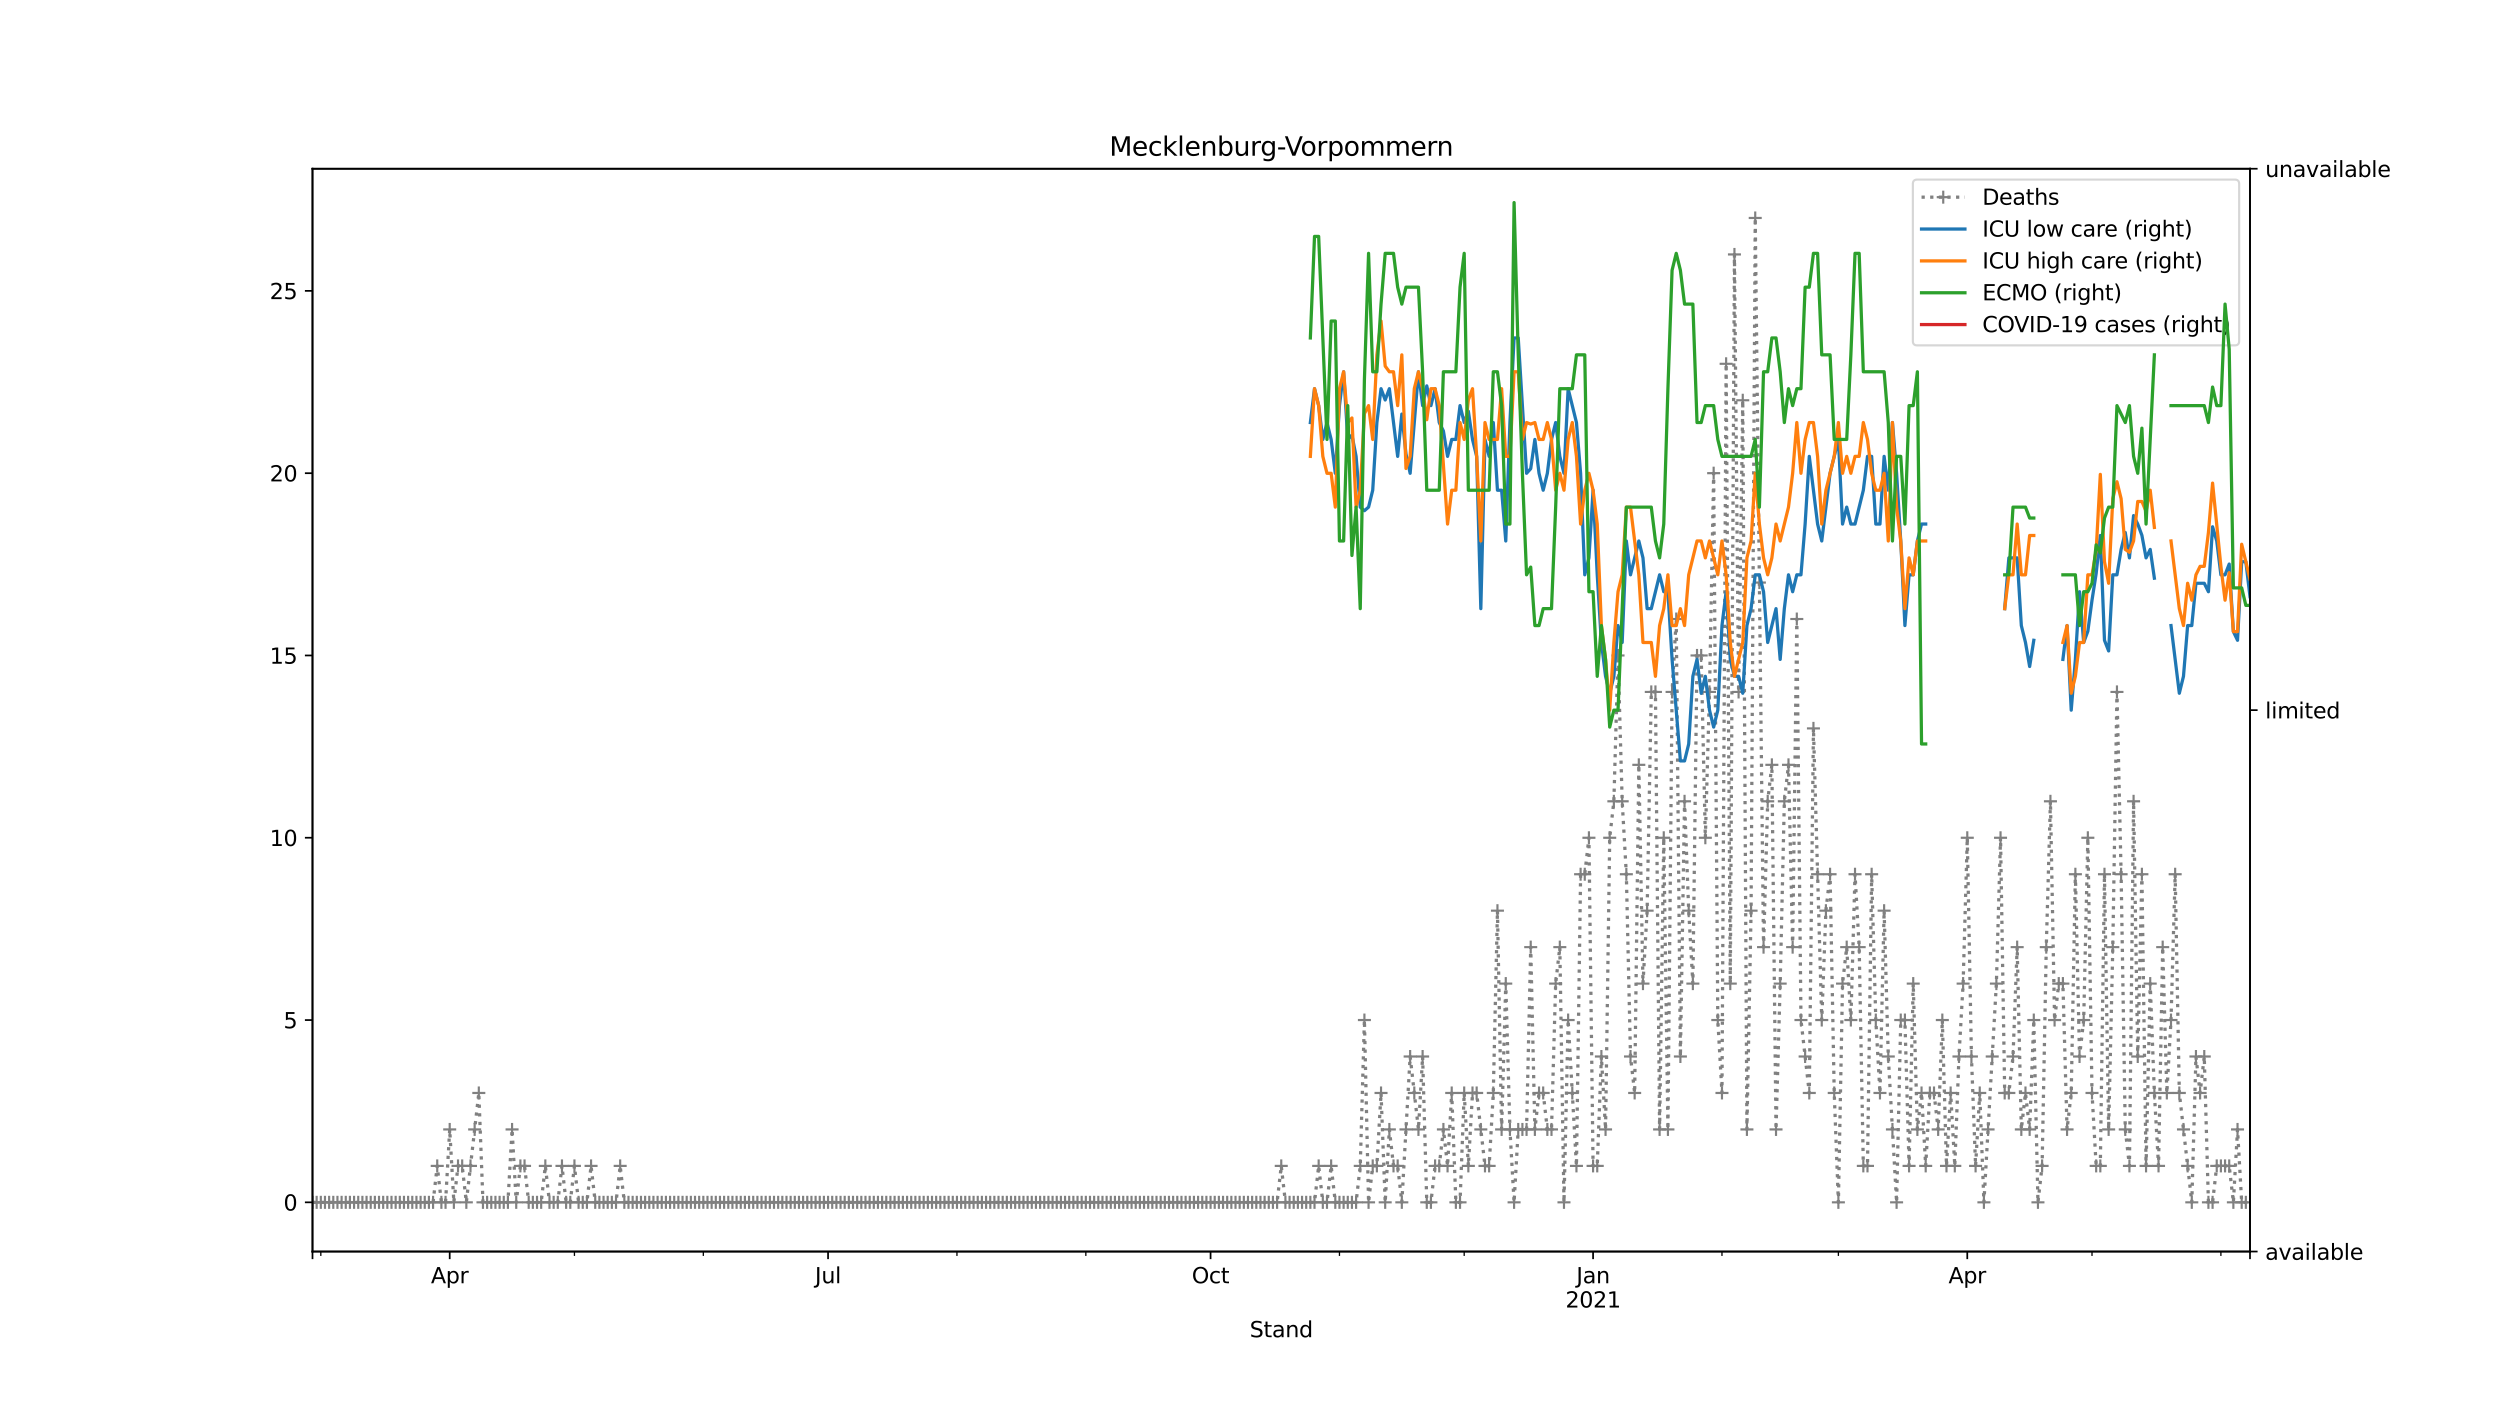 <?xml version="1.0" encoding="utf-8" standalone="no"?>
<!DOCTYPE svg PUBLIC "-//W3C//DTD SVG 1.1//EN"
  "http://www.w3.org/Graphics/SVG/1.1/DTD/svg11.dtd">
<svg height="648pt" version="1.1" viewBox="0 0 1152 648" width="1152pt" xmlns="http://www.w3.org/2000/svg" xmlns:xlink="http://www.w3.org/1999/xlink">
 <defs>
  <style type="text/css">*{stroke-linecap:butt;stroke-linejoin:round;}</style>
 </defs>
 <g id="figure_1">
  <g id="patch_1">
   <path d="M 0 648 
L 1152 648 
L 1152 0 
L 0 0 
z
" style="fill:#ffffff;"/>
  </g>
  <g id="axes_1">
   <g id="patch_2">
    <path d="M 144 576.72 
L 1036.8 576.72 
L 1036.8 77.76 
L 144 77.76 
z
" style="fill:#ffffff;"/>
   </g>
   <g id="matplotlib.axis_1">
    <g id="xtick_1">
     <g id="line2d_1">
      <defs>
       <path d="M 0 0 
L 0 3.5 
" id="mab3525c505" style="stroke:#000000;stroke-width:0.8;"/>
      </defs>
      <g>
       <use style="stroke:#000000;stroke-width:0.8;" x="144" xlink:href="#mab3525c505" y="576.72"/>
      </g>
     </g>
    </g>
    <g id="xtick_2">
     <g id="line2d_2">
      <g>
       <use style="stroke:#000000;stroke-width:0.8;" x="207.224" xlink:href="#mab3525c505" y="576.72"/>
      </g>
     </g>
     <g id="text_1">
      <!-- Apr -->
      <g transform="translate(198.574 591.318)scale(0.1 -0.1)">
       <defs>
        <path d="M 2188 4044 
L 1331 1722 
L 3047 1722 
L 2188 4044 
z
M 1831 4666 
L 2547 4666 
L 4325 0 
L 3669 0 
L 3244 1197 
L 1141 1197 
L 716 0 
L 50 0 
L 1831 4666 
z
" id="DejaVuSans-41" transform="scale(0.016)"/>
        <path d="M 1159 525 
L 1159 -1331 
L 581 -1331 
L 581 3500 
L 1159 3500 
L 1159 2969 
Q 1341 3281 1617 3432 
Q 1894 3584 2278 3584 
Q 2916 3584 3314 3078 
Q 3713 2572 3713 1747 
Q 3713 922 3314 415 
Q 2916 -91 2278 -91 
Q 1894 -91 1617 61 
Q 1341 213 1159 525 
z
M 3116 1747 
Q 3116 2381 2855 2742 
Q 2594 3103 2138 3103 
Q 1681 3103 1420 2742 
Q 1159 2381 1159 1747 
Q 1159 1113 1420 752 
Q 1681 391 2138 391 
Q 2594 391 2855 752 
Q 3116 1113 3116 1747 
z
" id="DejaVuSans-70" transform="scale(0.016)"/>
        <path d="M 2631 2963 
Q 2534 3019 2420 3045 
Q 2306 3072 2169 3072 
Q 1681 3072 1420 2755 
Q 1159 2438 1159 1844 
L 1159 0 
L 581 0 
L 581 3500 
L 1159 3500 
L 1159 2956 
Q 1341 3275 1631 3429 
Q 1922 3584 2338 3584 
Q 2397 3584 2469 3576 
Q 2541 3569 2628 3553 
L 2631 2963 
z
" id="DejaVuSans-72" transform="scale(0.016)"/>
       </defs>
       <use xlink:href="#DejaVuSans-41"/>
       <use x="68.408" xlink:href="#DejaVuSans-70"/>
       <use x="131.885" xlink:href="#DejaVuSans-72"/>
      </g>
     </g>
    </g>
    <g id="xtick_3">
     <g id="line2d_3">
      <g>
       <use style="stroke:#000000;stroke-width:0.8;" x="381.569" xlink:href="#mab3525c505" y="576.72"/>
      </g>
     </g>
     <g id="text_2">
      <!-- Jul -->
      <g transform="translate(375.536 591.318)scale(0.1 -0.1)">
       <defs>
        <path d="M 628 4666 
L 1259 4666 
L 1259 325 
Q 1259 -519 939 -900 
Q 619 -1281 -91 -1281 
L -331 -1281 
L -331 -750 
L -134 -750 
Q 284 -750 456 -515 
Q 628 -281 628 325 
L 628 4666 
z
" id="DejaVuSans-4a" transform="scale(0.016)"/>
        <path d="M 544 1381 
L 544 3500 
L 1119 3500 
L 1119 1403 
Q 1119 906 1312 657 
Q 1506 409 1894 409 
Q 2359 409 2629 706 
Q 2900 1003 2900 1516 
L 2900 3500 
L 3475 3500 
L 3475 0 
L 2900 0 
L 2900 538 
Q 2691 219 2414 64 
Q 2138 -91 1772 -91 
Q 1169 -91 856 284 
Q 544 659 544 1381 
z
M 1991 3584 
L 1991 3584 
z
" id="DejaVuSans-75" transform="scale(0.016)"/>
        <path d="M 603 4863 
L 1178 4863 
L 1178 0 
L 603 0 
L 603 4863 
z
" id="DejaVuSans-6c" transform="scale(0.016)"/>
       </defs>
       <use xlink:href="#DejaVuSans-4a"/>
       <use x="29.492" xlink:href="#DejaVuSans-75"/>
       <use x="92.871" xlink:href="#DejaVuSans-6c"/>
      </g>
     </g>
    </g>
    <g id="xtick_4">
     <g id="line2d_4">
      <g>
       <use style="stroke:#000000;stroke-width:0.8;" x="557.83" xlink:href="#mab3525c505" y="576.72"/>
      </g>
     </g>
     <g id="text_3">
      <!-- Oct -->
      <g transform="translate(549.185 591.318)scale(0.1 -0.1)">
       <defs>
        <path d="M 2522 4238 
Q 1834 4238 1429 3725 
Q 1025 3213 1025 2328 
Q 1025 1447 1429 934 
Q 1834 422 2522 422 
Q 3209 422 3611 934 
Q 4013 1447 4013 2328 
Q 4013 3213 3611 3725 
Q 3209 4238 2522 4238 
z
M 2522 4750 
Q 3503 4750 4090 4092 
Q 4678 3434 4678 2328 
Q 4678 1225 4090 567 
Q 3503 -91 2522 -91 
Q 1538 -91 948 565 
Q 359 1222 359 2328 
Q 359 3434 948 4092 
Q 1538 4750 2522 4750 
z
" id="DejaVuSans-4f" transform="scale(0.016)"/>
        <path d="M 3122 3366 
L 3122 2828 
Q 2878 2963 2633 3030 
Q 2388 3097 2138 3097 
Q 1578 3097 1268 2742 
Q 959 2388 959 1747 
Q 959 1106 1268 751 
Q 1578 397 2138 397 
Q 2388 397 2633 464 
Q 2878 531 3122 666 
L 3122 134 
Q 2881 22 2623 -34 
Q 2366 -91 2075 -91 
Q 1284 -91 818 406 
Q 353 903 353 1747 
Q 353 2603 823 3093 
Q 1294 3584 2113 3584 
Q 2378 3584 2631 3529 
Q 2884 3475 3122 3366 
z
" id="DejaVuSans-63" transform="scale(0.016)"/>
        <path d="M 1172 4494 
L 1172 3500 
L 2356 3500 
L 2356 3053 
L 1172 3053 
L 1172 1153 
Q 1172 725 1289 603 
Q 1406 481 1766 481 
L 2356 481 
L 2356 0 
L 1766 0 
Q 1100 0 847 248 
Q 594 497 594 1153 
L 594 3053 
L 172 3053 
L 172 3500 
L 594 3500 
L 594 4494 
L 1172 4494 
z
" id="DejaVuSans-74" transform="scale(0.016)"/>
       </defs>
       <use xlink:href="#DejaVuSans-4f"/>
       <use x="78.711" xlink:href="#DejaVuSans-63"/>
       <use x="133.691" xlink:href="#DejaVuSans-74"/>
      </g>
     </g>
    </g>
    <g id="xtick_5">
     <g id="line2d_5">
      <g>
       <use style="stroke:#000000;stroke-width:0.8;" x="734.091" xlink:href="#mab3525c505" y="576.72"/>
      </g>
     </g>
     <g id="text_4">
      <!-- Jan -->
      <g transform="translate(726.383 591.318)scale(0.1 -0.1)">
       <defs>
        <path d="M 2194 1759 
Q 1497 1759 1228 1600 
Q 959 1441 959 1056 
Q 959 750 1161 570 
Q 1363 391 1709 391 
Q 2188 391 2477 730 
Q 2766 1069 2766 1631 
L 2766 1759 
L 2194 1759 
z
M 3341 1997 
L 3341 0 
L 2766 0 
L 2766 531 
Q 2569 213 2275 61 
Q 1981 -91 1556 -91 
Q 1019 -91 701 211 
Q 384 513 384 1019 
Q 384 1609 779 1909 
Q 1175 2209 1959 2209 
L 2766 2209 
L 2766 2266 
Q 2766 2663 2505 2880 
Q 2244 3097 1772 3097 
Q 1472 3097 1187 3025 
Q 903 2953 641 2809 
L 641 3341 
Q 956 3463 1253 3523 
Q 1550 3584 1831 3584 
Q 2591 3584 2966 3190 
Q 3341 2797 3341 1997 
z
" id="DejaVuSans-61" transform="scale(0.016)"/>
        <path d="M 3513 2113 
L 3513 0 
L 2938 0 
L 2938 2094 
Q 2938 2591 2744 2837 
Q 2550 3084 2163 3084 
Q 1697 3084 1428 2787 
Q 1159 2491 1159 1978 
L 1159 0 
L 581 0 
L 581 3500 
L 1159 3500 
L 1159 2956 
Q 1366 3272 1645 3428 
Q 1925 3584 2291 3584 
Q 2894 3584 3203 3211 
Q 3513 2838 3513 2113 
z
" id="DejaVuSans-6e" transform="scale(0.016)"/>
       </defs>
       <use xlink:href="#DejaVuSans-4a"/>
       <use x="29.492" xlink:href="#DejaVuSans-61"/>
       <use x="90.771" xlink:href="#DejaVuSans-6e"/>
      </g>
      <!-- 2021 -->
      <g transform="translate(721.366 602.516)scale(0.1 -0.1)">
       <defs>
        <path d="M 1228 531 
L 3431 531 
L 3431 0 
L 469 0 
L 469 531 
Q 828 903 1448 1529 
Q 2069 2156 2228 2338 
Q 2531 2678 2651 2914 
Q 2772 3150 2772 3378 
Q 2772 3750 2511 3984 
Q 2250 4219 1831 4219 
Q 1534 4219 1204 4116 
Q 875 4013 500 3803 
L 500 4441 
Q 881 4594 1212 4672 
Q 1544 4750 1819 4750 
Q 2544 4750 2975 4387 
Q 3406 4025 3406 3419 
Q 3406 3131 3298 2873 
Q 3191 2616 2906 2266 
Q 2828 2175 2409 1742 
Q 1991 1309 1228 531 
z
" id="DejaVuSans-32" transform="scale(0.016)"/>
        <path d="M 2034 4250 
Q 1547 4250 1301 3770 
Q 1056 3291 1056 2328 
Q 1056 1369 1301 889 
Q 1547 409 2034 409 
Q 2525 409 2770 889 
Q 3016 1369 3016 2328 
Q 3016 3291 2770 3770 
Q 2525 4250 2034 4250 
z
M 2034 4750 
Q 2819 4750 3233 4129 
Q 3647 3509 3647 2328 
Q 3647 1150 3233 529 
Q 2819 -91 2034 -91 
Q 1250 -91 836 529 
Q 422 1150 422 2328 
Q 422 3509 836 4129 
Q 1250 4750 2034 4750 
z
" id="DejaVuSans-30" transform="scale(0.016)"/>
        <path d="M 794 531 
L 1825 531 
L 1825 4091 
L 703 3866 
L 703 4441 
L 1819 4666 
L 2450 4666 
L 2450 531 
L 3481 531 
L 3481 0 
L 794 0 
L 794 531 
z
" id="DejaVuSans-31" transform="scale(0.016)"/>
       </defs>
       <use xlink:href="#DejaVuSans-32"/>
       <use x="63.623" xlink:href="#DejaVuSans-30"/>
       <use x="127.246" xlink:href="#DejaVuSans-32"/>
       <use x="190.869" xlink:href="#DejaVuSans-31"/>
      </g>
     </g>
    </g>
    <g id="xtick_6">
     <g id="line2d_6">
      <g>
       <use style="stroke:#000000;stroke-width:0.8;" x="906.52" xlink:href="#mab3525c505" y="576.72"/>
      </g>
     </g>
     <g id="text_5">
      <!-- Apr -->
      <g transform="translate(897.87 591.318)scale(0.1 -0.1)">
       <use xlink:href="#DejaVuSans-41"/>
       <use x="68.408" xlink:href="#DejaVuSans-70"/>
       <use x="131.885" xlink:href="#DejaVuSans-72"/>
      </g>
     </g>
    </g>
    <g id="xtick_7">
     <g id="line2d_7">
      <g>
       <use style="stroke:#000000;stroke-width:0.8;" x="1036.8" xlink:href="#mab3525c505" y="576.72"/>
      </g>
     </g>
    </g>
    <g id="xtick_8">
     <g id="line2d_8">
      <defs>
       <path d="M 0 0 
L 0 2 
" id="m81b826eb00" style="stroke:#000000;stroke-width:0.6;"/>
      </defs>
      <g>
       <use style="stroke:#000000;stroke-width:0.6;" x="147.832" xlink:href="#m81b826eb00" y="576.72"/>
      </g>
     </g>
    </g>
    <g id="xtick_9">
     <g id="line2d_9">
      <g>
       <use style="stroke:#000000;stroke-width:0.6;" x="264.7" xlink:href="#m81b826eb00" y="576.72"/>
      </g>
     </g>
    </g>
    <g id="xtick_10">
     <g id="line2d_10">
      <g>
       <use style="stroke:#000000;stroke-width:0.6;" x="324.093" xlink:href="#m81b826eb00" y="576.72"/>
      </g>
     </g>
    </g>
    <g id="xtick_11">
     <g id="line2d_11">
      <g>
       <use style="stroke:#000000;stroke-width:0.6;" x="440.961" xlink:href="#m81b826eb00" y="576.72"/>
      </g>
     </g>
    </g>
    <g id="xtick_12">
     <g id="line2d_12">
      <g>
       <use style="stroke:#000000;stroke-width:0.6;" x="500.354" xlink:href="#m81b826eb00" y="576.72"/>
      </g>
     </g>
    </g>
    <g id="xtick_13">
     <g id="line2d_13">
      <g>
       <use style="stroke:#000000;stroke-width:0.6;" x="617.222" xlink:href="#m81b826eb00" y="576.72"/>
      </g>
     </g>
    </g>
    <g id="xtick_14">
     <g id="line2d_14">
      <g>
       <use style="stroke:#000000;stroke-width:0.6;" x="674.699" xlink:href="#m81b826eb00" y="576.72"/>
      </g>
     </g>
    </g>
    <g id="xtick_15">
     <g id="line2d_15">
      <g>
       <use style="stroke:#000000;stroke-width:0.6;" x="793.483" xlink:href="#m81b826eb00" y="576.72"/>
      </g>
     </g>
    </g>
    <g id="xtick_16">
     <g id="line2d_16">
      <g>
       <use style="stroke:#000000;stroke-width:0.6;" x="847.128" xlink:href="#m81b826eb00" y="576.72"/>
      </g>
     </g>
    </g>
    <g id="xtick_17">
     <g id="line2d_17">
      <g>
       <use style="stroke:#000000;stroke-width:0.6;" x="963.997" xlink:href="#m81b826eb00" y="576.72"/>
      </g>
     </g>
    </g>
    <g id="xtick_18">
     <g id="line2d_18">
      <g>
       <use style="stroke:#000000;stroke-width:0.6;" x="1023.389" xlink:href="#m81b826eb00" y="576.72"/>
      </g>
     </g>
    </g>
    <g id="text_6">
     <!-- Stand -->
     <g transform="translate(575.859 616.194)scale(0.1 -0.1)">
      <defs>
       <path d="M 3425 4513 
L 3425 3897 
Q 3066 4069 2747 4153 
Q 2428 4238 2131 4238 
Q 1616 4238 1336 4038 
Q 1056 3838 1056 3469 
Q 1056 3159 1242 3001 
Q 1428 2844 1947 2747 
L 2328 2669 
Q 3034 2534 3370 2195 
Q 3706 1856 3706 1288 
Q 3706 609 3251 259 
Q 2797 -91 1919 -91 
Q 1588 -91 1214 -16 
Q 841 59 441 206 
L 441 856 
Q 825 641 1194 531 
Q 1563 422 1919 422 
Q 2459 422 2753 634 
Q 3047 847 3047 1241 
Q 3047 1584 2836 1778 
Q 2625 1972 2144 2069 
L 1759 2144 
Q 1053 2284 737 2584 
Q 422 2884 422 3419 
Q 422 4038 858 4394 
Q 1294 4750 2059 4750 
Q 2388 4750 2728 4690 
Q 3069 4631 3425 4513 
z
" id="DejaVuSans-53" transform="scale(0.016)"/>
       <path d="M 2906 2969 
L 2906 4863 
L 3481 4863 
L 3481 0 
L 2906 0 
L 2906 525 
Q 2725 213 2448 61 
Q 2172 -91 1784 -91 
Q 1150 -91 751 415 
Q 353 922 353 1747 
Q 353 2572 751 3078 
Q 1150 3584 1784 3584 
Q 2172 3584 2448 3432 
Q 2725 3281 2906 2969 
z
M 947 1747 
Q 947 1113 1208 752 
Q 1469 391 1925 391 
Q 2381 391 2643 752 
Q 2906 1113 2906 1747 
Q 2906 2381 2643 2742 
Q 2381 3103 1925 3103 
Q 1469 3103 1208 2742 
Q 947 2381 947 1747 
z
" id="DejaVuSans-64" transform="scale(0.016)"/>
      </defs>
      <use xlink:href="#DejaVuSans-53"/>
      <use x="63.477" xlink:href="#DejaVuSans-74"/>
      <use x="102.686" xlink:href="#DejaVuSans-61"/>
      <use x="163.965" xlink:href="#DejaVuSans-6e"/>
      <use x="227.344" xlink:href="#DejaVuSans-64"/>
     </g>
    </g>
   </g>
   <g id="matplotlib.axis_2">
    <g id="ytick_1">
     <g id="line2d_19">
      <defs>
       <path d="M 0 0 
L -3.5 0 
" id="m9f4a8ad40d" style="stroke:#000000;stroke-width:0.8;"/>
      </defs>
      <g>
       <use style="stroke:#000000;stroke-width:0.8;" x="144" xlink:href="#m9f4a8ad40d" y="554.04"/>
      </g>
     </g>
     <g id="text_7">
      <!-- 0 -->
      <g transform="translate(130.637 557.839)scale(0.1 -0.1)">
       <use xlink:href="#DejaVuSans-30"/>
      </g>
     </g>
    </g>
    <g id="ytick_2">
     <g id="line2d_20">
      <g>
       <use style="stroke:#000000;stroke-width:0.8;" x="144" xlink:href="#m9f4a8ad40d" y="470.04"/>
      </g>
     </g>
     <g id="text_8">
      <!-- 5 -->
      <g transform="translate(130.637 473.839)scale(0.1 -0.1)">
       <defs>
        <path d="M 691 4666 
L 3169 4666 
L 3169 4134 
L 1269 4134 
L 1269 2991 
Q 1406 3038 1543 3061 
Q 1681 3084 1819 3084 
Q 2600 3084 3056 2656 
Q 3513 2228 3513 1497 
Q 3513 744 3044 326 
Q 2575 -91 1722 -91 
Q 1428 -91 1123 -41 
Q 819 9 494 109 
L 494 744 
Q 775 591 1075 516 
Q 1375 441 1709 441 
Q 2250 441 2565 725 
Q 2881 1009 2881 1497 
Q 2881 1984 2565 2268 
Q 2250 2553 1709 2553 
Q 1456 2553 1204 2497 
Q 953 2441 691 2322 
L 691 4666 
z
" id="DejaVuSans-35" transform="scale(0.016)"/>
       </defs>
       <use xlink:href="#DejaVuSans-35"/>
      </g>
     </g>
    </g>
    <g id="ytick_3">
     <g id="line2d_21">
      <g>
       <use style="stroke:#000000;stroke-width:0.8;" x="144" xlink:href="#m9f4a8ad40d" y="386.04"/>
      </g>
     </g>
     <g id="text_9">
      <!-- 10 -->
      <g transform="translate(124.275 389.839)scale(0.1 -0.1)">
       <use xlink:href="#DejaVuSans-31"/>
       <use x="63.623" xlink:href="#DejaVuSans-30"/>
      </g>
     </g>
    </g>
    <g id="ytick_4">
     <g id="line2d_22">
      <g>
       <use style="stroke:#000000;stroke-width:0.8;" x="144" xlink:href="#m9f4a8ad40d" y="302.04"/>
      </g>
     </g>
     <g id="text_10">
      <!-- 15 -->
      <g transform="translate(124.275 305.839)scale(0.1 -0.1)">
       <use xlink:href="#DejaVuSans-31"/>
       <use x="63.623" xlink:href="#DejaVuSans-35"/>
      </g>
     </g>
    </g>
    <g id="ytick_5">
     <g id="line2d_23">
      <g>
       <use style="stroke:#000000;stroke-width:0.8;" x="144" xlink:href="#m9f4a8ad40d" y="218.04"/>
      </g>
     </g>
     <g id="text_11">
      <!-- 20 -->
      <g transform="translate(124.275 221.839)scale(0.1 -0.1)">
       <use xlink:href="#DejaVuSans-32"/>
       <use x="63.623" xlink:href="#DejaVuSans-30"/>
      </g>
     </g>
    </g>
    <g id="ytick_6">
     <g id="line2d_24">
      <g>
       <use style="stroke:#000000;stroke-width:0.8;" x="144" xlink:href="#m9f4a8ad40d" y="134.04"/>
      </g>
     </g>
     <g id="text_12">
      <!-- 25 -->
      <g transform="translate(124.275 137.839)scale(0.1 -0.1)">
       <use xlink:href="#DejaVuSans-32"/>
       <use x="63.623" xlink:href="#DejaVuSans-35"/>
      </g>
     </g>
    </g>
   </g>
   <g id="line2d_25">
    <path clip-path="url(#p0583218fb6)" d="M 144 554.04 
L 199.561 554.04 
L 201.476 537.24 
L 203.392 554.04 
L 205.308 554.04 
L 207.224 520.44 
L 209.14 554.04 
L 211.056 537.24 
L 212.972 537.24 
L 214.888 554.04 
L 220.635 503.64 
L 222.551 554.04 
L 234.046 554.04 
L 235.962 520.44 
L 237.878 554.04 
L 239.794 537.24 
L 241.71 537.24 
L 243.626 554.04 
L 249.373 554.04 
L 251.289 537.24 
L 253.205 554.04 
L 257.037 554.04 
L 258.953 537.24 
L 260.869 554.04 
L 262.785 554.04 
L 264.7 537.24 
L 266.616 554.04 
L 270.448 554.04 
L 272.364 537.24 
L 274.28 554.04 
L 283.859 554.04 
L 285.775 537.24 
L 287.691 554.04 
L 588.484 554.04 
L 590.4 537.24 
L 592.316 554.04 
L 605.727 554.04 
L 607.643 537.24 
L 609.559 554.04 
L 611.475 554.04 
L 613.391 537.24 
L 615.306 554.04 
L 624.886 554.04 
L 626.802 537.24 
L 628.718 470.04 
L 630.633 554.04 
L 632.549 537.24 
L 634.465 537.24 
L 636.381 503.64 
L 638.297 554.04 
L 640.213 520.44 
L 642.129 537.24 
L 644.045 537.24 
L 645.961 554.04 
L 649.792 486.84 
L 653.624 520.44 
L 655.54 486.84 
L 657.456 554.04 
L 659.372 554.04 
L 661.288 537.24 
L 663.203 537.24 
L 665.119 520.44 
L 667.035 537.24 
L 668.951 503.64 
L 670.867 554.04 
L 672.783 554.04 
L 674.699 503.64 
L 676.615 537.24 
L 678.53 503.64 
L 680.446 503.64 
L 684.278 537.24 
L 686.194 537.24 
L 688.11 503.64 
L 690.026 419.64 
L 691.942 520.44 
L 693.858 453.24 
L 695.773 520.44 
L 697.689 554.04 
L 699.605 520.44 
L 703.437 520.44 
L 705.353 436.44 
L 707.269 520.44 
L 709.185 503.64 
L 711.1 503.64 
L 713.016 520.44 
L 714.932 520.44 
L 716.848 453.24 
L 718.764 436.44 
L 720.68 554.04 
L 722.596 470.04 
L 726.427 537.24 
L 728.343 402.84 
L 730.259 402.84 
L 732.175 386.04 
L 734.091 537.24 
L 736.007 537.24 
L 737.923 486.84 
L 739.839 520.44 
L 741.755 386.04 
L 743.67 369.24 
L 745.586 302.04 
L 747.502 369.24 
L 749.418 402.84 
L 751.334 486.84 
L 753.25 503.64 
L 755.166 352.44 
L 757.082 453.24 
L 758.997 419.64 
L 760.913 318.84 
L 762.829 318.84 
L 764.745 520.44 
L 766.661 386.04 
L 768.577 520.44 
L 770.493 318.84 
L 772.409 285.24 
L 774.324 486.84 
L 776.24 369.24 
L 778.156 419.64 
L 780.072 453.24 
L 781.988 302.04 
L 783.904 302.04 
L 785.82 386.04 
L 787.736 318.84 
L 789.652 218.04 
L 791.567 470.04 
L 793.483 503.64 
L 795.399 167.64 
L 797.315 453.24 
L 799.231 117.24 
L 801.147 318.84 
L 803.063 184.44 
L 804.979 520.44 
L 806.894 419.64 
L 808.81 100.44 
L 812.642 436.44 
L 814.558 369.24 
L 816.474 352.44 
L 818.39 520.44 
L 820.306 453.24 
L 822.221 369.24 
L 824.137 352.44 
L 826.053 436.44 
L 827.969 285.24 
L 829.885 470.04 
L 833.717 503.64 
L 835.633 335.64 
L 839.464 470.04 
L 841.38 419.64 
L 843.296 402.84 
L 845.212 503.64 
L 847.128 554.04 
L 849.044 453.24 
L 850.96 436.44 
L 852.876 470.04 
L 854.791 402.84 
L 856.707 436.44 
L 858.623 537.24 
L 860.539 537.24 
L 862.455 402.84 
L 864.371 470.04 
L 866.287 503.64 
L 868.203 419.64 
L 870.118 486.84 
L 873.95 554.04 
L 875.866 470.04 
L 877.782 470.04 
L 879.698 537.24 
L 881.614 453.24 
L 883.53 520.44 
L 885.445 503.64 
L 887.361 537.24 
L 889.277 503.64 
L 891.193 503.64 
L 893.109 520.44 
L 895.025 470.04 
L 896.941 537.24 
L 898.857 503.64 
L 900.773 537.24 
L 902.688 486.84 
L 904.604 453.24 
L 906.52 386.04 
L 908.436 486.84 
L 910.352 537.24 
L 912.268 503.64 
L 914.184 554.04 
L 919.931 453.24 
L 921.847 386.04 
L 923.763 503.64 
L 925.679 503.64 
L 927.595 486.84 
L 929.511 436.44 
L 931.427 520.44 
L 933.342 503.64 
L 935.258 520.44 
L 937.174 470.04 
L 939.09 554.04 
L 941.006 537.24 
L 942.922 436.44 
L 944.838 369.24 
L 946.754 470.04 
L 948.67 453.24 
L 950.585 453.24 
L 952.501 520.44 
L 954.417 503.64 
L 956.333 402.84 
L 958.249 486.84 
L 960.165 470.04 
L 962.081 386.04 
L 963.997 503.64 
L 965.912 537.24 
L 967.828 537.24 
L 969.744 402.84 
L 971.66 520.44 
L 973.576 436.44 
L 975.492 318.84 
L 977.408 402.84 
L 979.324 520.44 
L 981.239 537.24 
L 983.155 369.24 
L 985.071 486.84 
L 986.987 402.84 
L 988.903 537.24 
L 990.819 453.24 
L 992.735 503.64 
L 994.651 537.24 
L 996.567 436.44 
L 998.482 503.64 
L 1000.398 470.04 
L 1002.314 402.84 
L 1004.23 503.64 
L 1009.978 554.04 
L 1011.894 486.84 
L 1013.809 503.64 
L 1015.725 486.84 
L 1017.641 554.04 
L 1019.557 554.04 
L 1021.473 537.24 
L 1027.221 537.24 
L 1029.136 554.04 
L 1031.052 520.44 
L 1032.968 554.04 
L 1034.884 554.04 
L 1034.884 554.04 
" style="fill:none;stroke:#808080;stroke-dasharray:1.5,2.475;stroke-dashoffset:0;stroke-width:1.5;"/>
    <defs>
     <path d="M -3 0 
L 3 0 
M 0 3 
L 0 -3 
" id="m436644a00c" style="stroke:#808080;"/>
    </defs>
    <g clip-path="url(#p0583218fb6)">
     <use style="fill:#808080;stroke:#808080;" x="144" xlink:href="#m436644a00c" y="554.04"/>
     <use style="fill:#808080;stroke:#808080;" x="145.916" xlink:href="#m436644a00c" y="554.04"/>
     <use style="fill:#808080;stroke:#808080;" x="147.832" xlink:href="#m436644a00c" y="554.04"/>
     <use style="fill:#808080;stroke:#808080;" x="149.748" xlink:href="#m436644a00c" y="554.04"/>
     <use style="fill:#808080;stroke:#808080;" x="151.664" xlink:href="#m436644a00c" y="554.04"/>
     <use style="fill:#808080;stroke:#808080;" x="153.579" xlink:href="#m436644a00c" y="554.04"/>
     <use style="fill:#808080;stroke:#808080;" x="155.495" xlink:href="#m436644a00c" y="554.04"/>
     <use style="fill:#808080;stroke:#808080;" x="157.411" xlink:href="#m436644a00c" y="554.04"/>
     <use style="fill:#808080;stroke:#808080;" x="159.327" xlink:href="#m436644a00c" y="554.04"/>
     <use style="fill:#808080;stroke:#808080;" x="161.243" xlink:href="#m436644a00c" y="554.04"/>
     <use style="fill:#808080;stroke:#808080;" x="163.159" xlink:href="#m436644a00c" y="554.04"/>
     <use style="fill:#808080;stroke:#808080;" x="165.075" xlink:href="#m436644a00c" y="554.04"/>
     <use style="fill:#808080;stroke:#808080;" x="166.991" xlink:href="#m436644a00c" y="554.04"/>
     <use style="fill:#808080;stroke:#808080;" x="168.906" xlink:href="#m436644a00c" y="554.04"/>
     <use style="fill:#808080;stroke:#808080;" x="170.822" xlink:href="#m436644a00c" y="554.04"/>
     <use style="fill:#808080;stroke:#808080;" x="172.738" xlink:href="#m436644a00c" y="554.04"/>
     <use style="fill:#808080;stroke:#808080;" x="174.654" xlink:href="#m436644a00c" y="554.04"/>
     <use style="fill:#808080;stroke:#808080;" x="176.57" xlink:href="#m436644a00c" y="554.04"/>
     <use style="fill:#808080;stroke:#808080;" x="178.486" xlink:href="#m436644a00c" y="554.04"/>
     <use style="fill:#808080;stroke:#808080;" x="180.402" xlink:href="#m436644a00c" y="554.04"/>
     <use style="fill:#808080;stroke:#808080;" x="182.318" xlink:href="#m436644a00c" y="554.04"/>
     <use style="fill:#808080;stroke:#808080;" x="184.233" xlink:href="#m436644a00c" y="554.04"/>
     <use style="fill:#808080;stroke:#808080;" x="186.149" xlink:href="#m436644a00c" y="554.04"/>
     <use style="fill:#808080;stroke:#808080;" x="188.065" xlink:href="#m436644a00c" y="554.04"/>
     <use style="fill:#808080;stroke:#808080;" x="189.981" xlink:href="#m436644a00c" y="554.04"/>
     <use style="fill:#808080;stroke:#808080;" x="191.897" xlink:href="#m436644a00c" y="554.04"/>
     <use style="fill:#808080;stroke:#808080;" x="193.813" xlink:href="#m436644a00c" y="554.04"/>
     <use style="fill:#808080;stroke:#808080;" x="195.729" xlink:href="#m436644a00c" y="554.04"/>
     <use style="fill:#808080;stroke:#808080;" x="197.645" xlink:href="#m436644a00c" y="554.04"/>
     <use style="fill:#808080;stroke:#808080;" x="199.561" xlink:href="#m436644a00c" y="554.04"/>
     <use style="fill:#808080;stroke:#808080;" x="201.476" xlink:href="#m436644a00c" y="537.24"/>
     <use style="fill:#808080;stroke:#808080;" x="203.392" xlink:href="#m436644a00c" y="554.04"/>
     <use style="fill:#808080;stroke:#808080;" x="205.308" xlink:href="#m436644a00c" y="554.04"/>
     <use style="fill:#808080;stroke:#808080;" x="207.224" xlink:href="#m436644a00c" y="520.44"/>
     <use style="fill:#808080;stroke:#808080;" x="209.14" xlink:href="#m436644a00c" y="554.04"/>
     <use style="fill:#808080;stroke:#808080;" x="211.056" xlink:href="#m436644a00c" y="537.24"/>
     <use style="fill:#808080;stroke:#808080;" x="212.972" xlink:href="#m436644a00c" y="537.24"/>
     <use style="fill:#808080;stroke:#808080;" x="214.888" xlink:href="#m436644a00c" y="554.04"/>
     <use style="fill:#808080;stroke:#808080;" x="216.803" xlink:href="#m436644a00c" y="537.24"/>
     <use style="fill:#808080;stroke:#808080;" x="218.719" xlink:href="#m436644a00c" y="520.44"/>
     <use style="fill:#808080;stroke:#808080;" x="220.635" xlink:href="#m436644a00c" y="503.64"/>
     <use style="fill:#808080;stroke:#808080;" x="222.551" xlink:href="#m436644a00c" y="554.04"/>
     <use style="fill:#808080;stroke:#808080;" x="224.467" xlink:href="#m436644a00c" y="554.04"/>
     <use style="fill:#808080;stroke:#808080;" x="226.383" xlink:href="#m436644a00c" y="554.04"/>
     <use style="fill:#808080;stroke:#808080;" x="228.299" xlink:href="#m436644a00c" y="554.04"/>
     <use style="fill:#808080;stroke:#808080;" x="230.215" xlink:href="#m436644a00c" y="554.04"/>
     <use style="fill:#808080;stroke:#808080;" x="232.13" xlink:href="#m436644a00c" y="554.04"/>
     <use style="fill:#808080;stroke:#808080;" x="234.046" xlink:href="#m436644a00c" y="554.04"/>
     <use style="fill:#808080;stroke:#808080;" x="235.962" xlink:href="#m436644a00c" y="520.44"/>
     <use style="fill:#808080;stroke:#808080;" x="237.878" xlink:href="#m436644a00c" y="554.04"/>
     <use style="fill:#808080;stroke:#808080;" x="239.794" xlink:href="#m436644a00c" y="537.24"/>
     <use style="fill:#808080;stroke:#808080;" x="241.71" xlink:href="#m436644a00c" y="537.24"/>
     <use style="fill:#808080;stroke:#808080;" x="243.626" xlink:href="#m436644a00c" y="554.04"/>
     <use style="fill:#808080;stroke:#808080;" x="245.542" xlink:href="#m436644a00c" y="554.04"/>
     <use style="fill:#808080;stroke:#808080;" x="247.458" xlink:href="#m436644a00c" y="554.04"/>
     <use style="fill:#808080;stroke:#808080;" x="249.373" xlink:href="#m436644a00c" y="554.04"/>
     <use style="fill:#808080;stroke:#808080;" x="251.289" xlink:href="#m436644a00c" y="537.24"/>
     <use style="fill:#808080;stroke:#808080;" x="253.205" xlink:href="#m436644a00c" y="554.04"/>
     <use style="fill:#808080;stroke:#808080;" x="255.121" xlink:href="#m436644a00c" y="554.04"/>
     <use style="fill:#808080;stroke:#808080;" x="257.037" xlink:href="#m436644a00c" y="554.04"/>
     <use style="fill:#808080;stroke:#808080;" x="258.953" xlink:href="#m436644a00c" y="537.24"/>
     <use style="fill:#808080;stroke:#808080;" x="260.869" xlink:href="#m436644a00c" y="554.04"/>
     <use style="fill:#808080;stroke:#808080;" x="262.785" xlink:href="#m436644a00c" y="554.04"/>
     <use style="fill:#808080;stroke:#808080;" x="264.7" xlink:href="#m436644a00c" y="537.24"/>
     <use style="fill:#808080;stroke:#808080;" x="266.616" xlink:href="#m436644a00c" y="554.04"/>
     <use style="fill:#808080;stroke:#808080;" x="268.532" xlink:href="#m436644a00c" y="554.04"/>
     <use style="fill:#808080;stroke:#808080;" x="270.448" xlink:href="#m436644a00c" y="554.04"/>
     <use style="fill:#808080;stroke:#808080;" x="272.364" xlink:href="#m436644a00c" y="537.24"/>
     <use style="fill:#808080;stroke:#808080;" x="274.28" xlink:href="#m436644a00c" y="554.04"/>
     <use style="fill:#808080;stroke:#808080;" x="276.196" xlink:href="#m436644a00c" y="554.04"/>
     <use style="fill:#808080;stroke:#808080;" x="278.112" xlink:href="#m436644a00c" y="554.04"/>
     <use style="fill:#808080;stroke:#808080;" x="280.027" xlink:href="#m436644a00c" y="554.04"/>
     <use style="fill:#808080;stroke:#808080;" x="281.943" xlink:href="#m436644a00c" y="554.04"/>
     <use style="fill:#808080;stroke:#808080;" x="283.859" xlink:href="#m436644a00c" y="554.04"/>
     <use style="fill:#808080;stroke:#808080;" x="285.775" xlink:href="#m436644a00c" y="537.24"/>
     <use style="fill:#808080;stroke:#808080;" x="287.691" xlink:href="#m436644a00c" y="554.04"/>
     <use style="fill:#808080;stroke:#808080;" x="289.607" xlink:href="#m436644a00c" y="554.04"/>
     <use style="fill:#808080;stroke:#808080;" x="291.523" xlink:href="#m436644a00c" y="554.04"/>
     <use style="fill:#808080;stroke:#808080;" x="293.439" xlink:href="#m436644a00c" y="554.04"/>
     <use style="fill:#808080;stroke:#808080;" x="295.355" xlink:href="#m436644a00c" y="554.04"/>
     <use style="fill:#808080;stroke:#808080;" x="297.27" xlink:href="#m436644a00c" y="554.04"/>
     <use style="fill:#808080;stroke:#808080;" x="299.186" xlink:href="#m436644a00c" y="554.04"/>
     <use style="fill:#808080;stroke:#808080;" x="301.102" xlink:href="#m436644a00c" y="554.04"/>
     <use style="fill:#808080;stroke:#808080;" x="303.018" xlink:href="#m436644a00c" y="554.04"/>
     <use style="fill:#808080;stroke:#808080;" x="304.934" xlink:href="#m436644a00c" y="554.04"/>
     <use style="fill:#808080;stroke:#808080;" x="306.85" xlink:href="#m436644a00c" y="554.04"/>
     <use style="fill:#808080;stroke:#808080;" x="308.766" xlink:href="#m436644a00c" y="554.04"/>
     <use style="fill:#808080;stroke:#808080;" x="310.682" xlink:href="#m436644a00c" y="554.04"/>
     <use style="fill:#808080;stroke:#808080;" x="312.597" xlink:href="#m436644a00c" y="554.04"/>
     <use style="fill:#808080;stroke:#808080;" x="314.513" xlink:href="#m436644a00c" y="554.04"/>
     <use style="fill:#808080;stroke:#808080;" x="316.429" xlink:href="#m436644a00c" y="554.04"/>
     <use style="fill:#808080;stroke:#808080;" x="318.345" xlink:href="#m436644a00c" y="554.04"/>
     <use style="fill:#808080;stroke:#808080;" x="320.261" xlink:href="#m436644a00c" y="554.04"/>
     <use style="fill:#808080;stroke:#808080;" x="322.177" xlink:href="#m436644a00c" y="554.04"/>
     <use style="fill:#808080;stroke:#808080;" x="324.093" xlink:href="#m436644a00c" y="554.04"/>
     <use style="fill:#808080;stroke:#808080;" x="326.009" xlink:href="#m436644a00c" y="554.04"/>
     <use style="fill:#808080;stroke:#808080;" x="327.924" xlink:href="#m436644a00c" y="554.04"/>
     <use style="fill:#808080;stroke:#808080;" x="329.84" xlink:href="#m436644a00c" y="554.04"/>
     <use style="fill:#808080;stroke:#808080;" x="331.756" xlink:href="#m436644a00c" y="554.04"/>
     <use style="fill:#808080;stroke:#808080;" x="333.672" xlink:href="#m436644a00c" y="554.04"/>
     <use style="fill:#808080;stroke:#808080;" x="335.588" xlink:href="#m436644a00c" y="554.04"/>
     <use style="fill:#808080;stroke:#808080;" x="337.504" xlink:href="#m436644a00c" y="554.04"/>
     <use style="fill:#808080;stroke:#808080;" x="339.42" xlink:href="#m436644a00c" y="554.04"/>
     <use style="fill:#808080;stroke:#808080;" x="341.336" xlink:href="#m436644a00c" y="554.04"/>
     <use style="fill:#808080;stroke:#808080;" x="343.252" xlink:href="#m436644a00c" y="554.04"/>
     <use style="fill:#808080;stroke:#808080;" x="345.167" xlink:href="#m436644a00c" y="554.04"/>
     <use style="fill:#808080;stroke:#808080;" x="347.083" xlink:href="#m436644a00c" y="554.04"/>
     <use style="fill:#808080;stroke:#808080;" x="348.999" xlink:href="#m436644a00c" y="554.04"/>
     <use style="fill:#808080;stroke:#808080;" x="350.915" xlink:href="#m436644a00c" y="554.04"/>
     <use style="fill:#808080;stroke:#808080;" x="352.831" xlink:href="#m436644a00c" y="554.04"/>
     <use style="fill:#808080;stroke:#808080;" x="354.747" xlink:href="#m436644a00c" y="554.04"/>
     <use style="fill:#808080;stroke:#808080;" x="356.663" xlink:href="#m436644a00c" y="554.04"/>
     <use style="fill:#808080;stroke:#808080;" x="358.579" xlink:href="#m436644a00c" y="554.04"/>
     <use style="fill:#808080;stroke:#808080;" x="360.494" xlink:href="#m436644a00c" y="554.04"/>
     <use style="fill:#808080;stroke:#808080;" x="362.41" xlink:href="#m436644a00c" y="554.04"/>
     <use style="fill:#808080;stroke:#808080;" x="364.326" xlink:href="#m436644a00c" y="554.04"/>
     <use style="fill:#808080;stroke:#808080;" x="366.242" xlink:href="#m436644a00c" y="554.04"/>
     <use style="fill:#808080;stroke:#808080;" x="368.158" xlink:href="#m436644a00c" y="554.04"/>
     <use style="fill:#808080;stroke:#808080;" x="370.074" xlink:href="#m436644a00c" y="554.04"/>
     <use style="fill:#808080;stroke:#808080;" x="371.99" xlink:href="#m436644a00c" y="554.04"/>
     <use style="fill:#808080;stroke:#808080;" x="373.906" xlink:href="#m436644a00c" y="554.04"/>
     <use style="fill:#808080;stroke:#808080;" x="375.821" xlink:href="#m436644a00c" y="554.04"/>
     <use style="fill:#808080;stroke:#808080;" x="377.737" xlink:href="#m436644a00c" y="554.04"/>
     <use style="fill:#808080;stroke:#808080;" x="379.653" xlink:href="#m436644a00c" y="554.04"/>
     <use style="fill:#808080;stroke:#808080;" x="381.569" xlink:href="#m436644a00c" y="554.04"/>
     <use style="fill:#808080;stroke:#808080;" x="383.485" xlink:href="#m436644a00c" y="554.04"/>
     <use style="fill:#808080;stroke:#808080;" x="385.401" xlink:href="#m436644a00c" y="554.04"/>
     <use style="fill:#808080;stroke:#808080;" x="387.317" xlink:href="#m436644a00c" y="554.04"/>
     <use style="fill:#808080;stroke:#808080;" x="389.233" xlink:href="#m436644a00c" y="554.04"/>
     <use style="fill:#808080;stroke:#808080;" x="391.148" xlink:href="#m436644a00c" y="554.04"/>
     <use style="fill:#808080;stroke:#808080;" x="393.064" xlink:href="#m436644a00c" y="554.04"/>
     <use style="fill:#808080;stroke:#808080;" x="394.98" xlink:href="#m436644a00c" y="554.04"/>
     <use style="fill:#808080;stroke:#808080;" x="396.896" xlink:href="#m436644a00c" y="554.04"/>
     <use style="fill:#808080;stroke:#808080;" x="398.812" xlink:href="#m436644a00c" y="554.04"/>
     <use style="fill:#808080;stroke:#808080;" x="400.728" xlink:href="#m436644a00c" y="554.04"/>
     <use style="fill:#808080;stroke:#808080;" x="402.644" xlink:href="#m436644a00c" y="554.04"/>
     <use style="fill:#808080;stroke:#808080;" x="404.56" xlink:href="#m436644a00c" y="554.04"/>
     <use style="fill:#808080;stroke:#808080;" x="406.476" xlink:href="#m436644a00c" y="554.04"/>
     <use style="fill:#808080;stroke:#808080;" x="408.391" xlink:href="#m436644a00c" y="554.04"/>
     <use style="fill:#808080;stroke:#808080;" x="410.307" xlink:href="#m436644a00c" y="554.04"/>
     <use style="fill:#808080;stroke:#808080;" x="412.223" xlink:href="#m436644a00c" y="554.04"/>
     <use style="fill:#808080;stroke:#808080;" x="414.139" xlink:href="#m436644a00c" y="554.04"/>
     <use style="fill:#808080;stroke:#808080;" x="416.055" xlink:href="#m436644a00c" y="554.04"/>
     <use style="fill:#808080;stroke:#808080;" x="417.971" xlink:href="#m436644a00c" y="554.04"/>
     <use style="fill:#808080;stroke:#808080;" x="419.887" xlink:href="#m436644a00c" y="554.04"/>
     <use style="fill:#808080;stroke:#808080;" x="421.803" xlink:href="#m436644a00c" y="554.04"/>
     <use style="fill:#808080;stroke:#808080;" x="423.718" xlink:href="#m436644a00c" y="554.04"/>
     <use style="fill:#808080;stroke:#808080;" x="425.634" xlink:href="#m436644a00c" y="554.04"/>
     <use style="fill:#808080;stroke:#808080;" x="427.55" xlink:href="#m436644a00c" y="554.04"/>
     <use style="fill:#808080;stroke:#808080;" x="429.466" xlink:href="#m436644a00c" y="554.04"/>
     <use style="fill:#808080;stroke:#808080;" x="431.382" xlink:href="#m436644a00c" y="554.04"/>
     <use style="fill:#808080;stroke:#808080;" x="433.298" xlink:href="#m436644a00c" y="554.04"/>
     <use style="fill:#808080;stroke:#808080;" x="435.214" xlink:href="#m436644a00c" y="554.04"/>
     <use style="fill:#808080;stroke:#808080;" x="437.13" xlink:href="#m436644a00c" y="554.04"/>
     <use style="fill:#808080;stroke:#808080;" x="439.045" xlink:href="#m436644a00c" y="554.04"/>
     <use style="fill:#808080;stroke:#808080;" x="440.961" xlink:href="#m436644a00c" y="554.04"/>
     <use style="fill:#808080;stroke:#808080;" x="442.877" xlink:href="#m436644a00c" y="554.04"/>
     <use style="fill:#808080;stroke:#808080;" x="444.793" xlink:href="#m436644a00c" y="554.04"/>
     <use style="fill:#808080;stroke:#808080;" x="446.709" xlink:href="#m436644a00c" y="554.04"/>
     <use style="fill:#808080;stroke:#808080;" x="448.625" xlink:href="#m436644a00c" y="554.04"/>
     <use style="fill:#808080;stroke:#808080;" x="450.541" xlink:href="#m436644a00c" y="554.04"/>
     <use style="fill:#808080;stroke:#808080;" x="452.457" xlink:href="#m436644a00c" y="554.04"/>
     <use style="fill:#808080;stroke:#808080;" x="454.373" xlink:href="#m436644a00c" y="554.04"/>
     <use style="fill:#808080;stroke:#808080;" x="456.288" xlink:href="#m436644a00c" y="554.04"/>
     <use style="fill:#808080;stroke:#808080;" x="458.204" xlink:href="#m436644a00c" y="554.04"/>
     <use style="fill:#808080;stroke:#808080;" x="460.12" xlink:href="#m436644a00c" y="554.04"/>
     <use style="fill:#808080;stroke:#808080;" x="462.036" xlink:href="#m436644a00c" y="554.04"/>
     <use style="fill:#808080;stroke:#808080;" x="463.952" xlink:href="#m436644a00c" y="554.04"/>
     <use style="fill:#808080;stroke:#808080;" x="465.868" xlink:href="#m436644a00c" y="554.04"/>
     <use style="fill:#808080;stroke:#808080;" x="467.784" xlink:href="#m436644a00c" y="554.04"/>
     <use style="fill:#808080;stroke:#808080;" x="469.7" xlink:href="#m436644a00c" y="554.04"/>
     <use style="fill:#808080;stroke:#808080;" x="471.615" xlink:href="#m436644a00c" y="554.04"/>
     <use style="fill:#808080;stroke:#808080;" x="473.531" xlink:href="#m436644a00c" y="554.04"/>
     <use style="fill:#808080;stroke:#808080;" x="475.447" xlink:href="#m436644a00c" y="554.04"/>
     <use style="fill:#808080;stroke:#808080;" x="477.363" xlink:href="#m436644a00c" y="554.04"/>
     <use style="fill:#808080;stroke:#808080;" x="479.279" xlink:href="#m436644a00c" y="554.04"/>
     <use style="fill:#808080;stroke:#808080;" x="481.195" xlink:href="#m436644a00c" y="554.04"/>
     <use style="fill:#808080;stroke:#808080;" x="483.111" xlink:href="#m436644a00c" y="554.04"/>
     <use style="fill:#808080;stroke:#808080;" x="485.027" xlink:href="#m436644a00c" y="554.04"/>
     <use style="fill:#808080;stroke:#808080;" x="486.942" xlink:href="#m436644a00c" y="554.04"/>
     <use style="fill:#808080;stroke:#808080;" x="488.858" xlink:href="#m436644a00c" y="554.04"/>
     <use style="fill:#808080;stroke:#808080;" x="490.774" xlink:href="#m436644a00c" y="554.04"/>
     <use style="fill:#808080;stroke:#808080;" x="492.69" xlink:href="#m436644a00c" y="554.04"/>
     <use style="fill:#808080;stroke:#808080;" x="494.606" xlink:href="#m436644a00c" y="554.04"/>
     <use style="fill:#808080;stroke:#808080;" x="496.522" xlink:href="#m436644a00c" y="554.04"/>
     <use style="fill:#808080;stroke:#808080;" x="498.438" xlink:href="#m436644a00c" y="554.04"/>
     <use style="fill:#808080;stroke:#808080;" x="500.354" xlink:href="#m436644a00c" y="554.04"/>
     <use style="fill:#808080;stroke:#808080;" x="502.27" xlink:href="#m436644a00c" y="554.04"/>
     <use style="fill:#808080;stroke:#808080;" x="504.185" xlink:href="#m436644a00c" y="554.04"/>
     <use style="fill:#808080;stroke:#808080;" x="506.101" xlink:href="#m436644a00c" y="554.04"/>
     <use style="fill:#808080;stroke:#808080;" x="508.017" xlink:href="#m436644a00c" y="554.04"/>
     <use style="fill:#808080;stroke:#808080;" x="509.933" xlink:href="#m436644a00c" y="554.04"/>
     <use style="fill:#808080;stroke:#808080;" x="511.849" xlink:href="#m436644a00c" y="554.04"/>
     <use style="fill:#808080;stroke:#808080;" x="513.765" xlink:href="#m436644a00c" y="554.04"/>
     <use style="fill:#808080;stroke:#808080;" x="515.681" xlink:href="#m436644a00c" y="554.04"/>
     <use style="fill:#808080;stroke:#808080;" x="517.597" xlink:href="#m436644a00c" y="554.04"/>
     <use style="fill:#808080;stroke:#808080;" x="519.512" xlink:href="#m436644a00c" y="554.04"/>
     <use style="fill:#808080;stroke:#808080;" x="521.428" xlink:href="#m436644a00c" y="554.04"/>
     <use style="fill:#808080;stroke:#808080;" x="523.344" xlink:href="#m436644a00c" y="554.04"/>
     <use style="fill:#808080;stroke:#808080;" x="525.26" xlink:href="#m436644a00c" y="554.04"/>
     <use style="fill:#808080;stroke:#808080;" x="527.176" xlink:href="#m436644a00c" y="554.04"/>
     <use style="fill:#808080;stroke:#808080;" x="529.092" xlink:href="#m436644a00c" y="554.04"/>
     <use style="fill:#808080;stroke:#808080;" x="531.008" xlink:href="#m436644a00c" y="554.04"/>
     <use style="fill:#808080;stroke:#808080;" x="532.924" xlink:href="#m436644a00c" y="554.04"/>
     <use style="fill:#808080;stroke:#808080;" x="534.839" xlink:href="#m436644a00c" y="554.04"/>
     <use style="fill:#808080;stroke:#808080;" x="536.755" xlink:href="#m436644a00c" y="554.04"/>
     <use style="fill:#808080;stroke:#808080;" x="538.671" xlink:href="#m436644a00c" y="554.04"/>
     <use style="fill:#808080;stroke:#808080;" x="540.587" xlink:href="#m436644a00c" y="554.04"/>
     <use style="fill:#808080;stroke:#808080;" x="542.503" xlink:href="#m436644a00c" y="554.04"/>
     <use style="fill:#808080;stroke:#808080;" x="544.419" xlink:href="#m436644a00c" y="554.04"/>
     <use style="fill:#808080;stroke:#808080;" x="546.335" xlink:href="#m436644a00c" y="554.04"/>
     <use style="fill:#808080;stroke:#808080;" x="548.251" xlink:href="#m436644a00c" y="554.04"/>
     <use style="fill:#808080;stroke:#808080;" x="550.167" xlink:href="#m436644a00c" y="554.04"/>
     <use style="fill:#808080;stroke:#808080;" x="552.082" xlink:href="#m436644a00c" y="554.04"/>
     <use style="fill:#808080;stroke:#808080;" x="553.998" xlink:href="#m436644a00c" y="554.04"/>
     <use style="fill:#808080;stroke:#808080;" x="555.914" xlink:href="#m436644a00c" y="554.04"/>
     <use style="fill:#808080;stroke:#808080;" x="557.83" xlink:href="#m436644a00c" y="554.04"/>
     <use style="fill:#808080;stroke:#808080;" x="559.746" xlink:href="#m436644a00c" y="554.04"/>
     <use style="fill:#808080;stroke:#808080;" x="561.662" xlink:href="#m436644a00c" y="554.04"/>
     <use style="fill:#808080;stroke:#808080;" x="563.578" xlink:href="#m436644a00c" y="554.04"/>
     <use style="fill:#808080;stroke:#808080;" x="565.494" xlink:href="#m436644a00c" y="554.04"/>
     <use style="fill:#808080;stroke:#808080;" x="567.409" xlink:href="#m436644a00c" y="554.04"/>
     <use style="fill:#808080;stroke:#808080;" x="569.325" xlink:href="#m436644a00c" y="554.04"/>
     <use style="fill:#808080;stroke:#808080;" x="571.241" xlink:href="#m436644a00c" y="554.04"/>
     <use style="fill:#808080;stroke:#808080;" x="573.157" xlink:href="#m436644a00c" y="554.04"/>
     <use style="fill:#808080;stroke:#808080;" x="575.073" xlink:href="#m436644a00c" y="554.04"/>
     <use style="fill:#808080;stroke:#808080;" x="576.989" xlink:href="#m436644a00c" y="554.04"/>
     <use style="fill:#808080;stroke:#808080;" x="578.905" xlink:href="#m436644a00c" y="554.04"/>
     <use style="fill:#808080;stroke:#808080;" x="580.821" xlink:href="#m436644a00c" y="554.04"/>
     <use style="fill:#808080;stroke:#808080;" x="582.736" xlink:href="#m436644a00c" y="554.04"/>
     <use style="fill:#808080;stroke:#808080;" x="584.652" xlink:href="#m436644a00c" y="554.04"/>
     <use style="fill:#808080;stroke:#808080;" x="586.568" xlink:href="#m436644a00c" y="554.04"/>
     <use style="fill:#808080;stroke:#808080;" x="588.484" xlink:href="#m436644a00c" y="554.04"/>
     <use style="fill:#808080;stroke:#808080;" x="590.4" xlink:href="#m436644a00c" y="537.24"/>
     <use style="fill:#808080;stroke:#808080;" x="592.316" xlink:href="#m436644a00c" y="554.04"/>
     <use style="fill:#808080;stroke:#808080;" x="594.232" xlink:href="#m436644a00c" y="554.04"/>
     <use style="fill:#808080;stroke:#808080;" x="596.148" xlink:href="#m436644a00c" y="554.04"/>
     <use style="fill:#808080;stroke:#808080;" x="598.064" xlink:href="#m436644a00c" y="554.04"/>
     <use style="fill:#808080;stroke:#808080;" x="599.979" xlink:href="#m436644a00c" y="554.04"/>
     <use style="fill:#808080;stroke:#808080;" x="601.895" xlink:href="#m436644a00c" y="554.04"/>
     <use style="fill:#808080;stroke:#808080;" x="603.811" xlink:href="#m436644a00c" y="554.04"/>
     <use style="fill:#808080;stroke:#808080;" x="605.727" xlink:href="#m436644a00c" y="554.04"/>
     <use style="fill:#808080;stroke:#808080;" x="607.643" xlink:href="#m436644a00c" y="537.24"/>
     <use style="fill:#808080;stroke:#808080;" x="609.559" xlink:href="#m436644a00c" y="554.04"/>
     <use style="fill:#808080;stroke:#808080;" x="611.475" xlink:href="#m436644a00c" y="554.04"/>
     <use style="fill:#808080;stroke:#808080;" x="613.391" xlink:href="#m436644a00c" y="537.24"/>
     <use style="fill:#808080;stroke:#808080;" x="615.306" xlink:href="#m436644a00c" y="554.04"/>
     <use style="fill:#808080;stroke:#808080;" x="617.222" xlink:href="#m436644a00c" y="554.04"/>
     <use style="fill:#808080;stroke:#808080;" x="619.138" xlink:href="#m436644a00c" y="554.04"/>
     <use style="fill:#808080;stroke:#808080;" x="621.054" xlink:href="#m436644a00c" y="554.04"/>
     <use style="fill:#808080;stroke:#808080;" x="622.97" xlink:href="#m436644a00c" y="554.04"/>
     <use style="fill:#808080;stroke:#808080;" x="624.886" xlink:href="#m436644a00c" y="554.04"/>
     <use style="fill:#808080;stroke:#808080;" x="626.802" xlink:href="#m436644a00c" y="537.24"/>
     <use style="fill:#808080;stroke:#808080;" x="628.718" xlink:href="#m436644a00c" y="470.04"/>
     <use style="fill:#808080;stroke:#808080;" x="630.633" xlink:href="#m436644a00c" y="554.04"/>
     <use style="fill:#808080;stroke:#808080;" x="632.549" xlink:href="#m436644a00c" y="537.24"/>
     <use style="fill:#808080;stroke:#808080;" x="634.465" xlink:href="#m436644a00c" y="537.24"/>
     <use style="fill:#808080;stroke:#808080;" x="636.381" xlink:href="#m436644a00c" y="503.64"/>
     <use style="fill:#808080;stroke:#808080;" x="638.297" xlink:href="#m436644a00c" y="554.04"/>
     <use style="fill:#808080;stroke:#808080;" x="640.213" xlink:href="#m436644a00c" y="520.44"/>
     <use style="fill:#808080;stroke:#808080;" x="642.129" xlink:href="#m436644a00c" y="537.24"/>
     <use style="fill:#808080;stroke:#808080;" x="644.045" xlink:href="#m436644a00c" y="537.24"/>
     <use style="fill:#808080;stroke:#808080;" x="645.961" xlink:href="#m436644a00c" y="554.04"/>
     <use style="fill:#808080;stroke:#808080;" x="647.876" xlink:href="#m436644a00c" y="520.44"/>
     <use style="fill:#808080;stroke:#808080;" x="649.792" xlink:href="#m436644a00c" y="486.84"/>
     <use style="fill:#808080;stroke:#808080;" x="651.708" xlink:href="#m436644a00c" y="503.64"/>
     <use style="fill:#808080;stroke:#808080;" x="653.624" xlink:href="#m436644a00c" y="520.44"/>
     <use style="fill:#808080;stroke:#808080;" x="655.54" xlink:href="#m436644a00c" y="486.84"/>
     <use style="fill:#808080;stroke:#808080;" x="657.456" xlink:href="#m436644a00c" y="554.04"/>
     <use style="fill:#808080;stroke:#808080;" x="659.372" xlink:href="#m436644a00c" y="554.04"/>
     <use style="fill:#808080;stroke:#808080;" x="661.288" xlink:href="#m436644a00c" y="537.24"/>
     <use style="fill:#808080;stroke:#808080;" x="663.203" xlink:href="#m436644a00c" y="537.24"/>
     <use style="fill:#808080;stroke:#808080;" x="665.119" xlink:href="#m436644a00c" y="520.44"/>
     <use style="fill:#808080;stroke:#808080;" x="667.035" xlink:href="#m436644a00c" y="537.24"/>
     <use style="fill:#808080;stroke:#808080;" x="668.951" xlink:href="#m436644a00c" y="503.64"/>
     <use style="fill:#808080;stroke:#808080;" x="670.867" xlink:href="#m436644a00c" y="554.04"/>
     <use style="fill:#808080;stroke:#808080;" x="672.783" xlink:href="#m436644a00c" y="554.04"/>
     <use style="fill:#808080;stroke:#808080;" x="674.699" xlink:href="#m436644a00c" y="503.64"/>
     <use style="fill:#808080;stroke:#808080;" x="676.615" xlink:href="#m436644a00c" y="537.24"/>
     <use style="fill:#808080;stroke:#808080;" x="678.53" xlink:href="#m436644a00c" y="503.64"/>
     <use style="fill:#808080;stroke:#808080;" x="680.446" xlink:href="#m436644a00c" y="503.64"/>
     <use style="fill:#808080;stroke:#808080;" x="682.362" xlink:href="#m436644a00c" y="520.44"/>
     <use style="fill:#808080;stroke:#808080;" x="684.278" xlink:href="#m436644a00c" y="537.24"/>
     <use style="fill:#808080;stroke:#808080;" x="686.194" xlink:href="#m436644a00c" y="537.24"/>
     <use style="fill:#808080;stroke:#808080;" x="688.11" xlink:href="#m436644a00c" y="503.64"/>
     <use style="fill:#808080;stroke:#808080;" x="690.026" xlink:href="#m436644a00c" y="419.64"/>
     <use style="fill:#808080;stroke:#808080;" x="691.942" xlink:href="#m436644a00c" y="520.44"/>
     <use style="fill:#808080;stroke:#808080;" x="693.858" xlink:href="#m436644a00c" y="453.24"/>
     <use style="fill:#808080;stroke:#808080;" x="695.773" xlink:href="#m436644a00c" y="520.44"/>
     <use style="fill:#808080;stroke:#808080;" x="697.689" xlink:href="#m436644a00c" y="554.04"/>
     <use style="fill:#808080;stroke:#808080;" x="699.605" xlink:href="#m436644a00c" y="520.44"/>
     <use style="fill:#808080;stroke:#808080;" x="701.521" xlink:href="#m436644a00c" y="520.44"/>
     <use style="fill:#808080;stroke:#808080;" x="703.437" xlink:href="#m436644a00c" y="520.44"/>
     <use style="fill:#808080;stroke:#808080;" x="705.353" xlink:href="#m436644a00c" y="436.44"/>
     <use style="fill:#808080;stroke:#808080;" x="707.269" xlink:href="#m436644a00c" y="520.44"/>
     <use style="fill:#808080;stroke:#808080;" x="709.185" xlink:href="#m436644a00c" y="503.64"/>
     <use style="fill:#808080;stroke:#808080;" x="711.1" xlink:href="#m436644a00c" y="503.64"/>
     <use style="fill:#808080;stroke:#808080;" x="713.016" xlink:href="#m436644a00c" y="520.44"/>
     <use style="fill:#808080;stroke:#808080;" x="714.932" xlink:href="#m436644a00c" y="520.44"/>
     <use style="fill:#808080;stroke:#808080;" x="716.848" xlink:href="#m436644a00c" y="453.24"/>
     <use style="fill:#808080;stroke:#808080;" x="718.764" xlink:href="#m436644a00c" y="436.44"/>
     <use style="fill:#808080;stroke:#808080;" x="720.68" xlink:href="#m436644a00c" y="554.04"/>
     <use style="fill:#808080;stroke:#808080;" x="722.596" xlink:href="#m436644a00c" y="470.04"/>
     <use style="fill:#808080;stroke:#808080;" x="724.512" xlink:href="#m436644a00c" y="503.64"/>
     <use style="fill:#808080;stroke:#808080;" x="726.427" xlink:href="#m436644a00c" y="537.24"/>
     <use style="fill:#808080;stroke:#808080;" x="728.343" xlink:href="#m436644a00c" y="402.84"/>
     <use style="fill:#808080;stroke:#808080;" x="730.259" xlink:href="#m436644a00c" y="402.84"/>
     <use style="fill:#808080;stroke:#808080;" x="732.175" xlink:href="#m436644a00c" y="386.04"/>
     <use style="fill:#808080;stroke:#808080;" x="734.091" xlink:href="#m436644a00c" y="537.24"/>
     <use style="fill:#808080;stroke:#808080;" x="736.007" xlink:href="#m436644a00c" y="537.24"/>
     <use style="fill:#808080;stroke:#808080;" x="737.923" xlink:href="#m436644a00c" y="486.84"/>
     <use style="fill:#808080;stroke:#808080;" x="739.839" xlink:href="#m436644a00c" y="520.44"/>
     <use style="fill:#808080;stroke:#808080;" x="741.755" xlink:href="#m436644a00c" y="386.04"/>
     <use style="fill:#808080;stroke:#808080;" x="743.67" xlink:href="#m436644a00c" y="369.24"/>
     <use style="fill:#808080;stroke:#808080;" x="745.586" xlink:href="#m436644a00c" y="302.04"/>
     <use style="fill:#808080;stroke:#808080;" x="747.502" xlink:href="#m436644a00c" y="369.24"/>
     <use style="fill:#808080;stroke:#808080;" x="749.418" xlink:href="#m436644a00c" y="402.84"/>
     <use style="fill:#808080;stroke:#808080;" x="751.334" xlink:href="#m436644a00c" y="486.84"/>
     <use style="fill:#808080;stroke:#808080;" x="753.25" xlink:href="#m436644a00c" y="503.64"/>
     <use style="fill:#808080;stroke:#808080;" x="755.166" xlink:href="#m436644a00c" y="352.44"/>
     <use style="fill:#808080;stroke:#808080;" x="757.082" xlink:href="#m436644a00c" y="453.24"/>
     <use style="fill:#808080;stroke:#808080;" x="758.997" xlink:href="#m436644a00c" y="419.64"/>
     <use style="fill:#808080;stroke:#808080;" x="760.913" xlink:href="#m436644a00c" y="318.84"/>
     <use style="fill:#808080;stroke:#808080;" x="762.829" xlink:href="#m436644a00c" y="318.84"/>
     <use style="fill:#808080;stroke:#808080;" x="764.745" xlink:href="#m436644a00c" y="520.44"/>
     <use style="fill:#808080;stroke:#808080;" x="766.661" xlink:href="#m436644a00c" y="386.04"/>
     <use style="fill:#808080;stroke:#808080;" x="768.577" xlink:href="#m436644a00c" y="520.44"/>
     <use style="fill:#808080;stroke:#808080;" x="770.493" xlink:href="#m436644a00c" y="318.84"/>
     <use style="fill:#808080;stroke:#808080;" x="772.409" xlink:href="#m436644a00c" y="285.24"/>
     <use style="fill:#808080;stroke:#808080;" x="774.324" xlink:href="#m436644a00c" y="486.84"/>
     <use style="fill:#808080;stroke:#808080;" x="776.24" xlink:href="#m436644a00c" y="369.24"/>
     <use style="fill:#808080;stroke:#808080;" x="778.156" xlink:href="#m436644a00c" y="419.64"/>
     <use style="fill:#808080;stroke:#808080;" x="780.072" xlink:href="#m436644a00c" y="453.24"/>
     <use style="fill:#808080;stroke:#808080;" x="781.988" xlink:href="#m436644a00c" y="302.04"/>
     <use style="fill:#808080;stroke:#808080;" x="783.904" xlink:href="#m436644a00c" y="302.04"/>
     <use style="fill:#808080;stroke:#808080;" x="785.82" xlink:href="#m436644a00c" y="386.04"/>
     <use style="fill:#808080;stroke:#808080;" x="787.736" xlink:href="#m436644a00c" y="318.84"/>
     <use style="fill:#808080;stroke:#808080;" x="789.652" xlink:href="#m436644a00c" y="218.04"/>
     <use style="fill:#808080;stroke:#808080;" x="791.567" xlink:href="#m436644a00c" y="470.04"/>
     <use style="fill:#808080;stroke:#808080;" x="793.483" xlink:href="#m436644a00c" y="503.64"/>
     <use style="fill:#808080;stroke:#808080;" x="795.399" xlink:href="#m436644a00c" y="167.64"/>
     <use style="fill:#808080;stroke:#808080;" x="797.315" xlink:href="#m436644a00c" y="453.24"/>
     <use style="fill:#808080;stroke:#808080;" x="799.231" xlink:href="#m436644a00c" y="117.24"/>
     <use style="fill:#808080;stroke:#808080;" x="801.147" xlink:href="#m436644a00c" y="318.84"/>
     <use style="fill:#808080;stroke:#808080;" x="803.063" xlink:href="#m436644a00c" y="184.44"/>
     <use style="fill:#808080;stroke:#808080;" x="804.979" xlink:href="#m436644a00c" y="520.44"/>
     <use style="fill:#808080;stroke:#808080;" x="806.894" xlink:href="#m436644a00c" y="419.64"/>
     <use style="fill:#808080;stroke:#808080;" x="808.81" xlink:href="#m436644a00c" y="100.44"/>
     <use style="fill:#808080;stroke:#808080;" x="810.726" xlink:href="#m436644a00c" y="268.44"/>
     <use style="fill:#808080;stroke:#808080;" x="812.642" xlink:href="#m436644a00c" y="436.44"/>
     <use style="fill:#808080;stroke:#808080;" x="814.558" xlink:href="#m436644a00c" y="369.24"/>
     <use style="fill:#808080;stroke:#808080;" x="816.474" xlink:href="#m436644a00c" y="352.44"/>
     <use style="fill:#808080;stroke:#808080;" x="818.39" xlink:href="#m436644a00c" y="520.44"/>
     <use style="fill:#808080;stroke:#808080;" x="820.306" xlink:href="#m436644a00c" y="453.24"/>
     <use style="fill:#808080;stroke:#808080;" x="822.221" xlink:href="#m436644a00c" y="369.24"/>
     <use style="fill:#808080;stroke:#808080;" x="824.137" xlink:href="#m436644a00c" y="352.44"/>
     <use style="fill:#808080;stroke:#808080;" x="826.053" xlink:href="#m436644a00c" y="436.44"/>
     <use style="fill:#808080;stroke:#808080;" x="827.969" xlink:href="#m436644a00c" y="285.24"/>
     <use style="fill:#808080;stroke:#808080;" x="829.885" xlink:href="#m436644a00c" y="470.04"/>
     <use style="fill:#808080;stroke:#808080;" x="831.801" xlink:href="#m436644a00c" y="486.84"/>
     <use style="fill:#808080;stroke:#808080;" x="833.717" xlink:href="#m436644a00c" y="503.64"/>
     <use style="fill:#808080;stroke:#808080;" x="835.633" xlink:href="#m436644a00c" y="335.64"/>
     <use style="fill:#808080;stroke:#808080;" x="837.548" xlink:href="#m436644a00c" y="402.84"/>
     <use style="fill:#808080;stroke:#808080;" x="839.464" xlink:href="#m436644a00c" y="470.04"/>
     <use style="fill:#808080;stroke:#808080;" x="841.38" xlink:href="#m436644a00c" y="419.64"/>
     <use style="fill:#808080;stroke:#808080;" x="843.296" xlink:href="#m436644a00c" y="402.84"/>
     <use style="fill:#808080;stroke:#808080;" x="845.212" xlink:href="#m436644a00c" y="503.64"/>
     <use style="fill:#808080;stroke:#808080;" x="847.128" xlink:href="#m436644a00c" y="554.04"/>
     <use style="fill:#808080;stroke:#808080;" x="849.044" xlink:href="#m436644a00c" y="453.24"/>
     <use style="fill:#808080;stroke:#808080;" x="850.96" xlink:href="#m436644a00c" y="436.44"/>
     <use style="fill:#808080;stroke:#808080;" x="852.876" xlink:href="#m436644a00c" y="470.04"/>
     <use style="fill:#808080;stroke:#808080;" x="854.791" xlink:href="#m436644a00c" y="402.84"/>
     <use style="fill:#808080;stroke:#808080;" x="856.707" xlink:href="#m436644a00c" y="436.44"/>
     <use style="fill:#808080;stroke:#808080;" x="858.623" xlink:href="#m436644a00c" y="537.24"/>
     <use style="fill:#808080;stroke:#808080;" x="860.539" xlink:href="#m436644a00c" y="537.24"/>
     <use style="fill:#808080;stroke:#808080;" x="862.455" xlink:href="#m436644a00c" y="402.84"/>
     <use style="fill:#808080;stroke:#808080;" x="864.371" xlink:href="#m436644a00c" y="470.04"/>
     <use style="fill:#808080;stroke:#808080;" x="866.287" xlink:href="#m436644a00c" y="503.64"/>
     <use style="fill:#808080;stroke:#808080;" x="868.203" xlink:href="#m436644a00c" y="419.64"/>
     <use style="fill:#808080;stroke:#808080;" x="870.118" xlink:href="#m436644a00c" y="486.84"/>
     <use style="fill:#808080;stroke:#808080;" x="872.034" xlink:href="#m436644a00c" y="520.44"/>
     <use style="fill:#808080;stroke:#808080;" x="873.95" xlink:href="#m436644a00c" y="554.04"/>
     <use style="fill:#808080;stroke:#808080;" x="875.866" xlink:href="#m436644a00c" y="470.04"/>
     <use style="fill:#808080;stroke:#808080;" x="877.782" xlink:href="#m436644a00c" y="470.04"/>
     <use style="fill:#808080;stroke:#808080;" x="879.698" xlink:href="#m436644a00c" y="537.24"/>
     <use style="fill:#808080;stroke:#808080;" x="881.614" xlink:href="#m436644a00c" y="453.24"/>
     <use style="fill:#808080;stroke:#808080;" x="883.53" xlink:href="#m436644a00c" y="520.44"/>
     <use style="fill:#808080;stroke:#808080;" x="885.445" xlink:href="#m436644a00c" y="503.64"/>
     <use style="fill:#808080;stroke:#808080;" x="887.361" xlink:href="#m436644a00c" y="537.24"/>
     <use style="fill:#808080;stroke:#808080;" x="889.277" xlink:href="#m436644a00c" y="503.64"/>
     <use style="fill:#808080;stroke:#808080;" x="891.193" xlink:href="#m436644a00c" y="503.64"/>
     <use style="fill:#808080;stroke:#808080;" x="893.109" xlink:href="#m436644a00c" y="520.44"/>
     <use style="fill:#808080;stroke:#808080;" x="895.025" xlink:href="#m436644a00c" y="470.04"/>
     <use style="fill:#808080;stroke:#808080;" x="896.941" xlink:href="#m436644a00c" y="537.24"/>
     <use style="fill:#808080;stroke:#808080;" x="898.857" xlink:href="#m436644a00c" y="503.64"/>
     <use style="fill:#808080;stroke:#808080;" x="900.773" xlink:href="#m436644a00c" y="537.24"/>
     <use style="fill:#808080;stroke:#808080;" x="902.688" xlink:href="#m436644a00c" y="486.84"/>
     <use style="fill:#808080;stroke:#808080;" x="904.604" xlink:href="#m436644a00c" y="453.24"/>
     <use style="fill:#808080;stroke:#808080;" x="906.52" xlink:href="#m436644a00c" y="386.04"/>
     <use style="fill:#808080;stroke:#808080;" x="908.436" xlink:href="#m436644a00c" y="486.84"/>
     <use style="fill:#808080;stroke:#808080;" x="910.352" xlink:href="#m436644a00c" y="537.24"/>
     <use style="fill:#808080;stroke:#808080;" x="912.268" xlink:href="#m436644a00c" y="503.64"/>
     <use style="fill:#808080;stroke:#808080;" x="914.184" xlink:href="#m436644a00c" y="554.04"/>
     <use style="fill:#808080;stroke:#808080;" x="916.1" xlink:href="#m436644a00c" y="520.44"/>
     <use style="fill:#808080;stroke:#808080;" x="918.015" xlink:href="#m436644a00c" y="486.84"/>
     <use style="fill:#808080;stroke:#808080;" x="919.931" xlink:href="#m436644a00c" y="453.24"/>
     <use style="fill:#808080;stroke:#808080;" x="921.847" xlink:href="#m436644a00c" y="386.04"/>
     <use style="fill:#808080;stroke:#808080;" x="923.763" xlink:href="#m436644a00c" y="503.64"/>
     <use style="fill:#808080;stroke:#808080;" x="925.679" xlink:href="#m436644a00c" y="503.64"/>
     <use style="fill:#808080;stroke:#808080;" x="927.595" xlink:href="#m436644a00c" y="486.84"/>
     <use style="fill:#808080;stroke:#808080;" x="929.511" xlink:href="#m436644a00c" y="436.44"/>
     <use style="fill:#808080;stroke:#808080;" x="931.427" xlink:href="#m436644a00c" y="520.44"/>
     <use style="fill:#808080;stroke:#808080;" x="933.342" xlink:href="#m436644a00c" y="503.64"/>
     <use style="fill:#808080;stroke:#808080;" x="935.258" xlink:href="#m436644a00c" y="520.44"/>
     <use style="fill:#808080;stroke:#808080;" x="937.174" xlink:href="#m436644a00c" y="470.04"/>
     <use style="fill:#808080;stroke:#808080;" x="939.09" xlink:href="#m436644a00c" y="554.04"/>
     <use style="fill:#808080;stroke:#808080;" x="941.006" xlink:href="#m436644a00c" y="537.24"/>
     <use style="fill:#808080;stroke:#808080;" x="942.922" xlink:href="#m436644a00c" y="436.44"/>
     <use style="fill:#808080;stroke:#808080;" x="944.838" xlink:href="#m436644a00c" y="369.24"/>
     <use style="fill:#808080;stroke:#808080;" x="946.754" xlink:href="#m436644a00c" y="470.04"/>
     <use style="fill:#808080;stroke:#808080;" x="948.67" xlink:href="#m436644a00c" y="453.24"/>
     <use style="fill:#808080;stroke:#808080;" x="950.585" xlink:href="#m436644a00c" y="453.24"/>
     <use style="fill:#808080;stroke:#808080;" x="952.501" xlink:href="#m436644a00c" y="520.44"/>
     <use style="fill:#808080;stroke:#808080;" x="954.417" xlink:href="#m436644a00c" y="503.64"/>
     <use style="fill:#808080;stroke:#808080;" x="956.333" xlink:href="#m436644a00c" y="402.84"/>
     <use style="fill:#808080;stroke:#808080;" x="958.249" xlink:href="#m436644a00c" y="486.84"/>
     <use style="fill:#808080;stroke:#808080;" x="960.165" xlink:href="#m436644a00c" y="470.04"/>
     <use style="fill:#808080;stroke:#808080;" x="962.081" xlink:href="#m436644a00c" y="386.04"/>
     <use style="fill:#808080;stroke:#808080;" x="963.997" xlink:href="#m436644a00c" y="503.64"/>
     <use style="fill:#808080;stroke:#808080;" x="965.912" xlink:href="#m436644a00c" y="537.24"/>
     <use style="fill:#808080;stroke:#808080;" x="967.828" xlink:href="#m436644a00c" y="537.24"/>
     <use style="fill:#808080;stroke:#808080;" x="969.744" xlink:href="#m436644a00c" y="402.84"/>
     <use style="fill:#808080;stroke:#808080;" x="971.66" xlink:href="#m436644a00c" y="520.44"/>
     <use style="fill:#808080;stroke:#808080;" x="973.576" xlink:href="#m436644a00c" y="436.44"/>
     <use style="fill:#808080;stroke:#808080;" x="975.492" xlink:href="#m436644a00c" y="318.84"/>
     <use style="fill:#808080;stroke:#808080;" x="977.408" xlink:href="#m436644a00c" y="402.84"/>
     <use style="fill:#808080;stroke:#808080;" x="979.324" xlink:href="#m436644a00c" y="520.44"/>
     <use style="fill:#808080;stroke:#808080;" x="981.239" xlink:href="#m436644a00c" y="537.24"/>
     <use style="fill:#808080;stroke:#808080;" x="983.155" xlink:href="#m436644a00c" y="369.24"/>
     <use style="fill:#808080;stroke:#808080;" x="985.071" xlink:href="#m436644a00c" y="486.84"/>
     <use style="fill:#808080;stroke:#808080;" x="986.987" xlink:href="#m436644a00c" y="402.84"/>
     <use style="fill:#808080;stroke:#808080;" x="988.903" xlink:href="#m436644a00c" y="537.24"/>
     <use style="fill:#808080;stroke:#808080;" x="990.819" xlink:href="#m436644a00c" y="453.24"/>
     <use style="fill:#808080;stroke:#808080;" x="992.735" xlink:href="#m436644a00c" y="503.64"/>
     <use style="fill:#808080;stroke:#808080;" x="994.651" xlink:href="#m436644a00c" y="537.24"/>
     <use style="fill:#808080;stroke:#808080;" x="996.567" xlink:href="#m436644a00c" y="436.44"/>
     <use style="fill:#808080;stroke:#808080;" x="998.482" xlink:href="#m436644a00c" y="503.64"/>
     <use style="fill:#808080;stroke:#808080;" x="1000.398" xlink:href="#m436644a00c" y="470.04"/>
     <use style="fill:#808080;stroke:#808080;" x="1002.314" xlink:href="#m436644a00c" y="402.84"/>
     <use style="fill:#808080;stroke:#808080;" x="1004.23" xlink:href="#m436644a00c" y="503.64"/>
     <use style="fill:#808080;stroke:#808080;" x="1006.146" xlink:href="#m436644a00c" y="520.44"/>
     <use style="fill:#808080;stroke:#808080;" x="1008.062" xlink:href="#m436644a00c" y="537.24"/>
     <use style="fill:#808080;stroke:#808080;" x="1009.978" xlink:href="#m436644a00c" y="554.04"/>
     <use style="fill:#808080;stroke:#808080;" x="1011.894" xlink:href="#m436644a00c" y="486.84"/>
     <use style="fill:#808080;stroke:#808080;" x="1013.809" xlink:href="#m436644a00c" y="503.64"/>
     <use style="fill:#808080;stroke:#808080;" x="1015.725" xlink:href="#m436644a00c" y="486.84"/>
     <use style="fill:#808080;stroke:#808080;" x="1017.641" xlink:href="#m436644a00c" y="554.04"/>
     <use style="fill:#808080;stroke:#808080;" x="1019.557" xlink:href="#m436644a00c" y="554.04"/>
     <use style="fill:#808080;stroke:#808080;" x="1021.473" xlink:href="#m436644a00c" y="537.24"/>
     <use style="fill:#808080;stroke:#808080;" x="1023.389" xlink:href="#m436644a00c" y="537.24"/>
     <use style="fill:#808080;stroke:#808080;" x="1025.305" xlink:href="#m436644a00c" y="537.24"/>
     <use style="fill:#808080;stroke:#808080;" x="1027.221" xlink:href="#m436644a00c" y="537.24"/>
     <use style="fill:#808080;stroke:#808080;" x="1029.136" xlink:href="#m436644a00c" y="554.04"/>
     <use style="fill:#808080;stroke:#808080;" x="1031.052" xlink:href="#m436644a00c" y="520.44"/>
     <use style="fill:#808080;stroke:#808080;" x="1032.968" xlink:href="#m436644a00c" y="554.04"/>
     <use style="fill:#808080;stroke:#808080;" x="1034.884" xlink:href="#m436644a00c" y="554.04"/>
    </g>
   </g>
   <g id="patch_3">
    <path d="M 144 576.72 
L 144 77.76 
" style="fill:none;stroke:#000000;stroke-linecap:square;stroke-linejoin:miter;stroke-width:0.8;"/>
   </g>
   <g id="patch_4">
    <path d="M 1036.8 576.72 
L 1036.8 77.76 
" style="fill:none;stroke:#000000;stroke-linecap:square;stroke-linejoin:miter;stroke-width:0.8;"/>
   </g>
   <g id="patch_5">
    <path d="M 144 576.72 
L 1036.8 576.72 
" style="fill:none;stroke:#000000;stroke-linecap:square;stroke-linejoin:miter;stroke-width:0.8;"/>
   </g>
   <g id="patch_6">
    <path d="M 144 77.76 
L 1036.8 77.76 
" style="fill:none;stroke:#000000;stroke-linecap:square;stroke-linejoin:miter;stroke-width:0.8;"/>
   </g>
   <g id="legend_1">
    <g id="patch_7">
     <path d="M 883.444 159.151 
L 1029.8 159.151 
Q 1031.8 159.151 1031.8 157.151 
L 1031.8 84.76 
Q 1031.8 82.76 1029.8 82.76 
L 883.444 82.76 
Q 881.444 82.76 881.444 84.76 
L 881.444 157.151 
Q 881.444 159.151 883.444 159.151 
z
" style="fill:#ffffff;opacity:0.8;stroke:#cccccc;stroke-linejoin:miter;"/>
    </g>
    <g id="line2d_26">
     <path d="M 885.444 90.858 
L 905.444 90.858 
" style="fill:none;stroke:#808080;stroke-dasharray:1.5,2.475;stroke-dashoffset:0;stroke-width:1.5;"/>
    </g>
    <g id="line2d_27">
     <g>
      <use style="fill:#808080;stroke:#808080;" x="895.444" xlink:href="#m436644a00c" y="90.858"/>
     </g>
    </g>
    <g id="text_13">
     <!-- Deaths -->
     <g transform="translate(913.444 94.358)scale(0.1 -0.1)">
      <defs>
       <path d="M 1259 4147 
L 1259 519 
L 2022 519 
Q 2988 519 3436 956 
Q 3884 1394 3884 2338 
Q 3884 3275 3436 3711 
Q 2988 4147 2022 4147 
L 1259 4147 
z
M 628 4666 
L 1925 4666 
Q 3281 4666 3915 4102 
Q 4550 3538 4550 2338 
Q 4550 1131 3912 565 
Q 3275 0 1925 0 
L 628 0 
L 628 4666 
z
" id="DejaVuSans-44" transform="scale(0.016)"/>
       <path d="M 3597 1894 
L 3597 1613 
L 953 1613 
Q 991 1019 1311 708 
Q 1631 397 2203 397 
Q 2534 397 2845 478 
Q 3156 559 3463 722 
L 3463 178 
Q 3153 47 2828 -22 
Q 2503 -91 2169 -91 
Q 1331 -91 842 396 
Q 353 884 353 1716 
Q 353 2575 817 3079 
Q 1281 3584 2069 3584 
Q 2775 3584 3186 3129 
Q 3597 2675 3597 1894 
z
M 3022 2063 
Q 3016 2534 2758 2815 
Q 2500 3097 2075 3097 
Q 1594 3097 1305 2825 
Q 1016 2553 972 2059 
L 3022 2063 
z
" id="DejaVuSans-65" transform="scale(0.016)"/>
       <path d="M 3513 2113 
L 3513 0 
L 2938 0 
L 2938 2094 
Q 2938 2591 2744 2837 
Q 2550 3084 2163 3084 
Q 1697 3084 1428 2787 
Q 1159 2491 1159 1978 
L 1159 0 
L 581 0 
L 581 4863 
L 1159 4863 
L 1159 2956 
Q 1366 3272 1645 3428 
Q 1925 3584 2291 3584 
Q 2894 3584 3203 3211 
Q 3513 2838 3513 2113 
z
" id="DejaVuSans-68" transform="scale(0.016)"/>
       <path d="M 2834 3397 
L 2834 2853 
Q 2591 2978 2328 3040 
Q 2066 3103 1784 3103 
Q 1356 3103 1142 2972 
Q 928 2841 928 2578 
Q 928 2378 1081 2264 
Q 1234 2150 1697 2047 
L 1894 2003 
Q 2506 1872 2764 1633 
Q 3022 1394 3022 966 
Q 3022 478 2636 193 
Q 2250 -91 1575 -91 
Q 1294 -91 989 -36 
Q 684 19 347 128 
L 347 722 
Q 666 556 975 473 
Q 1284 391 1588 391 
Q 1994 391 2212 530 
Q 2431 669 2431 922 
Q 2431 1156 2273 1281 
Q 2116 1406 1581 1522 
L 1381 1569 
Q 847 1681 609 1914 
Q 372 2147 372 2553 
Q 372 3047 722 3315 
Q 1072 3584 1716 3584 
Q 2034 3584 2315 3537 
Q 2597 3491 2834 3397 
z
" id="DejaVuSans-73" transform="scale(0.016)"/>
      </defs>
      <use xlink:href="#DejaVuSans-44"/>
      <use x="77.002" xlink:href="#DejaVuSans-65"/>
      <use x="138.525" xlink:href="#DejaVuSans-61"/>
      <use x="199.805" xlink:href="#DejaVuSans-74"/>
      <use x="239.014" xlink:href="#DejaVuSans-68"/>
      <use x="302.393" xlink:href="#DejaVuSans-73"/>
     </g>
    </g>
    <g id="line2d_28">
     <path d="M 885.444 105.537 
L 905.444 105.537 
" style="fill:none;stroke:#1f77b4;stroke-linecap:square;stroke-width:1.5;"/>
    </g>
    <g id="line2d_29"/>
    <g id="text_14">
     <!-- ICU low care (right) -->
     <g transform="translate(913.444 109.037)scale(0.1 -0.1)">
      <defs>
       <path d="M 628 4666 
L 1259 4666 
L 1259 0 
L 628 0 
L 628 4666 
z
" id="DejaVuSans-49" transform="scale(0.016)"/>
       <path d="M 4122 4306 
L 4122 3641 
Q 3803 3938 3442 4084 
Q 3081 4231 2675 4231 
Q 1875 4231 1450 3742 
Q 1025 3253 1025 2328 
Q 1025 1406 1450 917 
Q 1875 428 2675 428 
Q 3081 428 3442 575 
Q 3803 722 4122 1019 
L 4122 359 
Q 3791 134 3420 21 
Q 3050 -91 2638 -91 
Q 1578 -91 968 557 
Q 359 1206 359 2328 
Q 359 3453 968 4101 
Q 1578 4750 2638 4750 
Q 3056 4750 3426 4639 
Q 3797 4528 4122 4306 
z
" id="DejaVuSans-43" transform="scale(0.016)"/>
       <path d="M 556 4666 
L 1191 4666 
L 1191 1831 
Q 1191 1081 1462 751 
Q 1734 422 2344 422 
Q 2950 422 3222 751 
Q 3494 1081 3494 1831 
L 3494 4666 
L 4128 4666 
L 4128 1753 
Q 4128 841 3676 375 
Q 3225 -91 2344 -91 
Q 1459 -91 1007 375 
Q 556 841 556 1753 
L 556 4666 
z
" id="DejaVuSans-55" transform="scale(0.016)"/>
       <path id="DejaVuSans-20" transform="scale(0.016)"/>
       <path d="M 1959 3097 
Q 1497 3097 1228 2736 
Q 959 2375 959 1747 
Q 959 1119 1226 758 
Q 1494 397 1959 397 
Q 2419 397 2687 759 
Q 2956 1122 2956 1747 
Q 2956 2369 2687 2733 
Q 2419 3097 1959 3097 
z
M 1959 3584 
Q 2709 3584 3137 3096 
Q 3566 2609 3566 1747 
Q 3566 888 3137 398 
Q 2709 -91 1959 -91 
Q 1206 -91 779 398 
Q 353 888 353 1747 
Q 353 2609 779 3096 
Q 1206 3584 1959 3584 
z
" id="DejaVuSans-6f" transform="scale(0.016)"/>
       <path d="M 269 3500 
L 844 3500 
L 1563 769 
L 2278 3500 
L 2956 3500 
L 3675 769 
L 4391 3500 
L 4966 3500 
L 4050 0 
L 3372 0 
L 2619 2869 
L 1863 0 
L 1184 0 
L 269 3500 
z
" id="DejaVuSans-77" transform="scale(0.016)"/>
       <path d="M 1984 4856 
Q 1566 4138 1362 3434 
Q 1159 2731 1159 2009 
Q 1159 1288 1364 580 
Q 1569 -128 1984 -844 
L 1484 -844 
Q 1016 -109 783 600 
Q 550 1309 550 2009 
Q 550 2706 781 3412 
Q 1013 4119 1484 4856 
L 1984 4856 
z
" id="DejaVuSans-28" transform="scale(0.016)"/>
       <path d="M 603 3500 
L 1178 3500 
L 1178 0 
L 603 0 
L 603 3500 
z
M 603 4863 
L 1178 4863 
L 1178 4134 
L 603 4134 
L 603 4863 
z
" id="DejaVuSans-69" transform="scale(0.016)"/>
       <path d="M 2906 1791 
Q 2906 2416 2648 2759 
Q 2391 3103 1925 3103 
Q 1463 3103 1205 2759 
Q 947 2416 947 1791 
Q 947 1169 1205 825 
Q 1463 481 1925 481 
Q 2391 481 2648 825 
Q 2906 1169 2906 1791 
z
M 3481 434 
Q 3481 -459 3084 -895 
Q 2688 -1331 1869 -1331 
Q 1566 -1331 1297 -1286 
Q 1028 -1241 775 -1147 
L 775 -588 
Q 1028 -725 1275 -790 
Q 1522 -856 1778 -856 
Q 2344 -856 2625 -561 
Q 2906 -266 2906 331 
L 2906 616 
Q 2728 306 2450 153 
Q 2172 0 1784 0 
Q 1141 0 747 490 
Q 353 981 353 1791 
Q 353 2603 747 3093 
Q 1141 3584 1784 3584 
Q 2172 3584 2450 3431 
Q 2728 3278 2906 2969 
L 2906 3500 
L 3481 3500 
L 3481 434 
z
" id="DejaVuSans-67" transform="scale(0.016)"/>
       <path d="M 513 4856 
L 1013 4856 
Q 1481 4119 1714 3412 
Q 1947 2706 1947 2009 
Q 1947 1309 1714 600 
Q 1481 -109 1013 -844 
L 513 -844 
Q 928 -128 1133 580 
Q 1338 1288 1338 2009 
Q 1338 2731 1133 3434 
Q 928 4138 513 4856 
z
" id="DejaVuSans-29" transform="scale(0.016)"/>
      </defs>
      <use xlink:href="#DejaVuSans-49"/>
      <use x="29.492" xlink:href="#DejaVuSans-43"/>
      <use x="99.316" xlink:href="#DejaVuSans-55"/>
      <use x="172.51" xlink:href="#DejaVuSans-20"/>
      <use x="204.297" xlink:href="#DejaVuSans-6c"/>
      <use x="232.08" xlink:href="#DejaVuSans-6f"/>
      <use x="293.262" xlink:href="#DejaVuSans-77"/>
      <use x="375.049" xlink:href="#DejaVuSans-20"/>
      <use x="406.836" xlink:href="#DejaVuSans-63"/>
      <use x="461.816" xlink:href="#DejaVuSans-61"/>
      <use x="523.096" xlink:href="#DejaVuSans-72"/>
      <use x="561.959" xlink:href="#DejaVuSans-65"/>
      <use x="623.482" xlink:href="#DejaVuSans-20"/>
      <use x="655.27" xlink:href="#DejaVuSans-28"/>
      <use x="694.283" xlink:href="#DejaVuSans-72"/>
      <use x="735.396" xlink:href="#DejaVuSans-69"/>
      <use x="763.18" xlink:href="#DejaVuSans-67"/>
      <use x="826.656" xlink:href="#DejaVuSans-68"/>
      <use x="890.035" xlink:href="#DejaVuSans-74"/>
      <use x="929.244" xlink:href="#DejaVuSans-29"/>
     </g>
    </g>
    <g id="line2d_30">
     <path d="M 885.444 120.215 
L 905.444 120.215 
" style="fill:none;stroke:#ff7f0e;stroke-linecap:square;stroke-width:1.5;"/>
    </g>
    <g id="line2d_31"/>
    <g id="text_15">
     <!-- ICU high care (right) -->
     <g transform="translate(913.444 123.715)scale(0.1 -0.1)">
      <use xlink:href="#DejaVuSans-49"/>
      <use x="29.492" xlink:href="#DejaVuSans-43"/>
      <use x="99.316" xlink:href="#DejaVuSans-55"/>
      <use x="172.51" xlink:href="#DejaVuSans-20"/>
      <use x="204.297" xlink:href="#DejaVuSans-68"/>
      <use x="267.676" xlink:href="#DejaVuSans-69"/>
      <use x="295.459" xlink:href="#DejaVuSans-67"/>
      <use x="358.936" xlink:href="#DejaVuSans-68"/>
      <use x="422.314" xlink:href="#DejaVuSans-20"/>
      <use x="454.102" xlink:href="#DejaVuSans-63"/>
      <use x="509.082" xlink:href="#DejaVuSans-61"/>
      <use x="570.361" xlink:href="#DejaVuSans-72"/>
      <use x="609.225" xlink:href="#DejaVuSans-65"/>
      <use x="670.748" xlink:href="#DejaVuSans-20"/>
      <use x="702.535" xlink:href="#DejaVuSans-28"/>
      <use x="741.549" xlink:href="#DejaVuSans-72"/>
      <use x="782.662" xlink:href="#DejaVuSans-69"/>
      <use x="810.445" xlink:href="#DejaVuSans-67"/>
      <use x="873.922" xlink:href="#DejaVuSans-68"/>
      <use x="937.301" xlink:href="#DejaVuSans-74"/>
      <use x="976.51" xlink:href="#DejaVuSans-29"/>
     </g>
    </g>
    <g id="line2d_32">
     <path d="M 885.444 134.893 
L 905.444 134.893 
" style="fill:none;stroke:#2ca02c;stroke-linecap:square;stroke-width:1.5;"/>
    </g>
    <g id="line2d_33"/>
    <g id="text_16">
     <!-- ECMO (right) -->
     <g transform="translate(913.444 138.393)scale(0.1 -0.1)">
      <defs>
       <path d="M 628 4666 
L 3578 4666 
L 3578 4134 
L 1259 4134 
L 1259 2753 
L 3481 2753 
L 3481 2222 
L 1259 2222 
L 1259 531 
L 3634 531 
L 3634 0 
L 628 0 
L 628 4666 
z
" id="DejaVuSans-45" transform="scale(0.016)"/>
       <path d="M 628 4666 
L 1569 4666 
L 2759 1491 
L 3956 4666 
L 4897 4666 
L 4897 0 
L 4281 0 
L 4281 4097 
L 3078 897 
L 2444 897 
L 1241 4097 
L 1241 0 
L 628 0 
L 628 4666 
z
" id="DejaVuSans-4d" transform="scale(0.016)"/>
      </defs>
      <use xlink:href="#DejaVuSans-45"/>
      <use x="63.184" xlink:href="#DejaVuSans-43"/>
      <use x="133.008" xlink:href="#DejaVuSans-4d"/>
      <use x="219.287" xlink:href="#DejaVuSans-4f"/>
      <use x="297.998" xlink:href="#DejaVuSans-20"/>
      <use x="329.785" xlink:href="#DejaVuSans-28"/>
      <use x="368.799" xlink:href="#DejaVuSans-72"/>
      <use x="409.912" xlink:href="#DejaVuSans-69"/>
      <use x="437.695" xlink:href="#DejaVuSans-67"/>
      <use x="501.172" xlink:href="#DejaVuSans-68"/>
      <use x="564.551" xlink:href="#DejaVuSans-74"/>
      <use x="603.76" xlink:href="#DejaVuSans-29"/>
     </g>
    </g>
    <g id="line2d_34">
     <path d="M 885.444 149.571 
L 905.444 149.571 
" style="fill:none;stroke:#d62728;stroke-linecap:square;stroke-width:1.5;"/>
    </g>
    <g id="line2d_35"/>
    <g id="text_17">
     <!-- COVID-19 cases (right) -->
     <g transform="translate(913.444 153.071)scale(0.1 -0.1)">
      <defs>
       <path d="M 1831 0 
L 50 4666 
L 709 4666 
L 2188 738 
L 3669 4666 
L 4325 4666 
L 2547 0 
L 1831 0 
z
" id="DejaVuSans-56" transform="scale(0.016)"/>
       <path d="M 313 2009 
L 1997 2009 
L 1997 1497 
L 313 1497 
L 313 2009 
z
" id="DejaVuSans-2d" transform="scale(0.016)"/>
       <path d="M 703 97 
L 703 672 
Q 941 559 1184 500 
Q 1428 441 1663 441 
Q 2288 441 2617 861 
Q 2947 1281 2994 2138 
Q 2813 1869 2534 1725 
Q 2256 1581 1919 1581 
Q 1219 1581 811 2004 
Q 403 2428 403 3163 
Q 403 3881 828 4315 
Q 1253 4750 1959 4750 
Q 2769 4750 3195 4129 
Q 3622 3509 3622 2328 
Q 3622 1225 3098 567 
Q 2575 -91 1691 -91 
Q 1453 -91 1209 -44 
Q 966 3 703 97 
z
M 1959 2075 
Q 2384 2075 2632 2365 
Q 2881 2656 2881 3163 
Q 2881 3666 2632 3958 
Q 2384 4250 1959 4250 
Q 1534 4250 1286 3958 
Q 1038 3666 1038 3163 
Q 1038 2656 1286 2365 
Q 1534 2075 1959 2075 
z
" id="DejaVuSans-39" transform="scale(0.016)"/>
      </defs>
      <use xlink:href="#DejaVuSans-43"/>
      <use x="69.824" xlink:href="#DejaVuSans-4f"/>
      <use x="146.785" xlink:href="#DejaVuSans-56"/>
      <use x="215.193" xlink:href="#DejaVuSans-49"/>
      <use x="244.686" xlink:href="#DejaVuSans-44"/>
      <use x="321.688" xlink:href="#DejaVuSans-2d"/>
      <use x="357.771" xlink:href="#DejaVuSans-31"/>
      <use x="421.395" xlink:href="#DejaVuSans-39"/>
      <use x="485.018" xlink:href="#DejaVuSans-20"/>
      <use x="516.805" xlink:href="#DejaVuSans-63"/>
      <use x="571.785" xlink:href="#DejaVuSans-61"/>
      <use x="633.064" xlink:href="#DejaVuSans-73"/>
      <use x="685.164" xlink:href="#DejaVuSans-65"/>
      <use x="746.688" xlink:href="#DejaVuSans-73"/>
      <use x="798.787" xlink:href="#DejaVuSans-20"/>
      <use x="830.574" xlink:href="#DejaVuSans-28"/>
      <use x="869.588" xlink:href="#DejaVuSans-72"/>
      <use x="910.701" xlink:href="#DejaVuSans-69"/>
      <use x="938.484" xlink:href="#DejaVuSans-67"/>
      <use x="1001.961" xlink:href="#DejaVuSans-68"/>
      <use x="1065.34" xlink:href="#DejaVuSans-74"/>
      <use x="1104.549" xlink:href="#DejaVuSans-29"/>
     </g>
    </g>
   </g>
  </g>
  <g id="axes_2">
   <g id="matplotlib.axis_3">
    <g id="ytick_7">
     <g id="line2d_36">
      <defs>
       <path d="M 0 0 
L 3.5 0 
" id="m70ecc3165e" style="stroke:#000000;stroke-width:0.8;"/>
      </defs>
      <g>
       <use style="stroke:#000000;stroke-width:0.8;" x="1036.8" xlink:href="#m70ecc3165e" y="576.72"/>
      </g>
     </g>
     <g id="text_18">
      <!-- available -->
      <g transform="translate(1043.8 580.519)scale(0.1 -0.1)">
       <defs>
        <path d="M 191 3500 
L 800 3500 
L 1894 563 
L 2988 3500 
L 3597 3500 
L 2284 0 
L 1503 0 
L 191 3500 
z
" id="DejaVuSans-76" transform="scale(0.016)"/>
        <path d="M 3116 1747 
Q 3116 2381 2855 2742 
Q 2594 3103 2138 3103 
Q 1681 3103 1420 2742 
Q 1159 2381 1159 1747 
Q 1159 1113 1420 752 
Q 1681 391 2138 391 
Q 2594 391 2855 752 
Q 3116 1113 3116 1747 
z
M 1159 2969 
Q 1341 3281 1617 3432 
Q 1894 3584 2278 3584 
Q 2916 3584 3314 3078 
Q 3713 2572 3713 1747 
Q 3713 922 3314 415 
Q 2916 -91 2278 -91 
Q 1894 -91 1617 61 
Q 1341 213 1159 525 
L 1159 0 
L 581 0 
L 581 4863 
L 1159 4863 
L 1159 2969 
z
" id="DejaVuSans-62" transform="scale(0.016)"/>
       </defs>
       <use xlink:href="#DejaVuSans-61"/>
       <use x="61.279" xlink:href="#DejaVuSans-76"/>
       <use x="120.459" xlink:href="#DejaVuSans-61"/>
       <use x="181.738" xlink:href="#DejaVuSans-69"/>
       <use x="209.521" xlink:href="#DejaVuSans-6c"/>
       <use x="237.305" xlink:href="#DejaVuSans-61"/>
       <use x="298.584" xlink:href="#DejaVuSans-62"/>
       <use x="362.061" xlink:href="#DejaVuSans-6c"/>
       <use x="389.844" xlink:href="#DejaVuSans-65"/>
      </g>
     </g>
    </g>
    <g id="ytick_8">
     <g id="line2d_37">
      <g>
       <use style="stroke:#000000;stroke-width:0.8;" x="1036.8" xlink:href="#m70ecc3165e" y="327.24"/>
      </g>
     </g>
     <g id="text_19">
      <!-- limited -->
      <g transform="translate(1043.8 331.039)scale(0.1 -0.1)">
       <defs>
        <path d="M 3328 2828 
Q 3544 3216 3844 3400 
Q 4144 3584 4550 3584 
Q 5097 3584 5394 3201 
Q 5691 2819 5691 2113 
L 5691 0 
L 5113 0 
L 5113 2094 
Q 5113 2597 4934 2840 
Q 4756 3084 4391 3084 
Q 3944 3084 3684 2787 
Q 3425 2491 3425 1978 
L 3425 0 
L 2847 0 
L 2847 2094 
Q 2847 2600 2669 2842 
Q 2491 3084 2119 3084 
Q 1678 3084 1418 2786 
Q 1159 2488 1159 1978 
L 1159 0 
L 581 0 
L 581 3500 
L 1159 3500 
L 1159 2956 
Q 1356 3278 1631 3431 
Q 1906 3584 2284 3584 
Q 2666 3584 2933 3390 
Q 3200 3197 3328 2828 
z
" id="DejaVuSans-6d" transform="scale(0.016)"/>
       </defs>
       <use xlink:href="#DejaVuSans-6c"/>
       <use x="27.783" xlink:href="#DejaVuSans-69"/>
       <use x="55.566" xlink:href="#DejaVuSans-6d"/>
       <use x="152.979" xlink:href="#DejaVuSans-69"/>
       <use x="180.762" xlink:href="#DejaVuSans-74"/>
       <use x="219.971" xlink:href="#DejaVuSans-65"/>
       <use x="281.494" xlink:href="#DejaVuSans-64"/>
      </g>
     </g>
    </g>
    <g id="ytick_9">
     <g id="line2d_38">
      <g>
       <use style="stroke:#000000;stroke-width:0.8;" x="1036.8" xlink:href="#m70ecc3165e" y="77.76"/>
      </g>
     </g>
     <g id="text_20">
      <!-- unavailable -->
      <g transform="translate(1043.8 81.559)scale(0.1 -0.1)">
       <use xlink:href="#DejaVuSans-75"/>
       <use x="63.379" xlink:href="#DejaVuSans-6e"/>
       <use x="126.758" xlink:href="#DejaVuSans-61"/>
       <use x="188.037" xlink:href="#DejaVuSans-76"/>
       <use x="247.217" xlink:href="#DejaVuSans-61"/>
       <use x="308.496" xlink:href="#DejaVuSans-69"/>
       <use x="336.279" xlink:href="#DejaVuSans-6c"/>
       <use x="364.062" xlink:href="#DejaVuSans-61"/>
       <use x="425.342" xlink:href="#DejaVuSans-62"/>
       <use x="488.818" xlink:href="#DejaVuSans-6c"/>
       <use x="516.602" xlink:href="#DejaVuSans-65"/>
      </g>
     </g>
    </g>
   </g>
   <g id="line2d_39">
    <path clip-path="url(#p0583218fb6)" d="M 603.811 194.704 
L 605.727 179.111 
L 607.643 186.907 
L 609.559 202.5 
L 611.475 194.704 
L 613.391 202.5 
L 615.306 218.093 
L 617.222 186.907 
L 619.138 171.315 
L 621.054 202.5 
L 622.97 200.52 
L 624.886 210.296 
L 626.802 233.685 
L 628.718 235.326 
L 630.633 233.685 
L 632.549 225.889 
L 634.465 194.704 
L 636.381 179.111 
L 638.297 184.309 
L 640.213 179.111 
L 644.045 210.296 
L 645.961 190.806 
L 647.876 209.183 
L 649.792 218.093 
L 653.624 171.315 
L 655.54 186.907 
L 657.456 177.812 
L 659.372 186.907 
L 661.288 179.111 
L 663.203 194.704 
L 665.119 198.602 
L 667.035 210.296 
L 668.951 202.5 
L 670.867 202.5 
L 672.783 186.907 
L 674.699 194.704 
L 676.615 189.506 
L 678.53 202.5 
L 680.446 210.296 
L 682.362 280.462 
L 684.278 202.5 
L 686.194 210.296 
L 688.11 194.704 
L 690.026 225.889 
L 691.942 225.889 
L 693.858 249.278 
L 695.773 194.704 
L 697.689 155.722 
L 699.605 155.722 
L 703.437 218.093 
L 705.353 215.966 
L 707.269 202.5 
L 709.185 218.093 
L 711.1 225.889 
L 713.016 218.093 
L 714.932 202.5 
L 716.848 194.704 
L 718.764 210.296 
L 720.68 218.093 
L 722.596 179.111 
L 726.427 194.704 
L 728.343 218.093 
L 730.259 264.87 
L 732.175 257.074 
L 734.091 225.889 
L 736.007 264.87 
L 737.923 296.055 
L 739.839 311.647 
L 741.755 319.444 
L 743.67 311.647 
L 745.586 288.259 
L 747.502 296.055 
L 749.418 249.278 
L 751.334 264.87 
L 755.166 249.278 
L 757.082 257.074 
L 758.997 280.462 
L 760.913 280.462 
L 764.745 264.87 
L 766.661 272.666 
L 768.577 272.666 
L 770.493 303.851 
L 774.324 350.629 
L 776.24 350.629 
L 778.156 342.832 
L 780.072 311.647 
L 781.988 303.851 
L 783.904 319.444 
L 785.82 311.647 
L 787.736 327.24 
L 789.652 335.036 
L 791.567 327.24 
L 793.483 288.259 
L 795.399 272.666 
L 797.315 303.851 
L 799.231 311.647 
L 801.147 311.647 
L 803.063 319.444 
L 804.979 288.259 
L 806.894 280.462 
L 808.81 264.87 
L 810.726 264.87 
L 812.642 272.666 
L 814.558 296.055 
L 818.39 280.462 
L 820.306 303.851 
L 822.221 280.462 
L 824.137 264.87 
L 826.053 272.666 
L 827.969 264.87 
L 829.885 264.87 
L 831.801 241.481 
L 833.717 210.296 
L 837.548 241.481 
L 839.464 249.278 
L 843.296 218.093 
L 847.128 202.5 
L 849.044 241.481 
L 850.96 233.685 
L 852.876 241.481 
L 854.791 241.481 
L 858.623 225.889 
L 860.539 210.296 
L 862.455 210.296 
L 864.371 241.481 
L 866.287 241.481 
L 868.203 210.296 
L 870.118 225.889 
L 872.034 194.704 
L 873.95 218.093 
L 875.866 249.278 
L 877.782 288.259 
L 879.698 264.87 
L 881.614 264.87 
L 883.53 249.278 
L 885.445 241.481 
L 887.361 241.481 
M 923.763 280.462 
L 925.679 257.074 
L 929.511 257.074 
L 931.427 288.259 
L 933.342 296.055 
L 935.258 307.121 
L 937.174 295.049 
M 950.585 303.851 
L 952.501 288.259 
L 954.417 327.24 
L 956.333 303.851 
L 958.249 272.666 
L 960.165 296.055 
L 962.081 290.858 
L 963.997 276.564 
L 965.912 264.213 
L 967.828 246.763 
L 969.744 295.049 
L 971.66 299.953 
L 973.576 264.87 
L 975.492 264.87 
L 977.408 253.176 
L 979.324 245.379 
L 981.239 257.074 
L 983.155 237.583 
L 985.071 241.481 
L 986.987 246.679 
L 988.903 257.074 
L 990.819 253.176 
L 992.735 266.429 
M 1000.398 288.259 
L 1004.23 319.444 
L 1006.146 311.647 
L 1008.062 288.259 
L 1009.978 288.259 
L 1011.894 268.768 
L 1015.725 268.768 
L 1017.641 272.666 
L 1019.557 242.739 
L 1021.473 249.278 
L 1023.389 264.87 
L 1025.305 264.87 
L 1027.221 259.92 
L 1029.136 291.025 
L 1031.052 295.049 
L 1032.968 258.834 
L 1034.884 258.834 
L 1036.8 274.93 
L 1036.8 274.93 
" style="fill:none;stroke:#1f77b4;stroke-linecap:square;stroke-width:1.5;"/>
   </g>
   <g id="line2d_40">
    <path clip-path="url(#p0583218fb6)" d="M 603.811 210.296 
L 605.727 179.111 
L 607.643 186.907 
L 609.559 210.296 
L 611.475 218.093 
L 613.391 218.093 
L 615.306 233.685 
L 617.222 179.111 
L 619.138 171.315 
L 621.054 194.704 
L 622.97 192.6 
L 624.886 233.685 
L 626.802 225.889 
L 628.718 190.6 
L 630.633 186.907 
L 632.549 202.5 
L 634.465 163.519 
L 636.381 147.926 
L 638.297 168.716 
L 640.213 171.315 
L 642.129 171.315 
L 644.045 186.907 
L 645.961 163.519 
L 647.876 215.865 
L 649.792 210.296 
L 651.708 179.111 
L 653.624 171.315 
L 655.54 179.111 
L 657.456 193.404 
L 659.372 179.111 
L 661.288 179.111 
L 663.203 186.907 
L 667.035 241.481 
L 668.951 225.889 
L 670.867 225.889 
L 672.783 194.704 
L 674.699 202.5 
L 676.615 184.309 
L 678.53 179.111 
L 680.446 210.296 
L 682.362 249.278 
L 684.278 194.704 
L 686.194 202.5 
L 690.026 202.5 
L 691.942 179.111 
L 693.858 210.296 
L 695.773 210.296 
L 697.689 171.315 
L 699.605 171.315 
L 701.521 202.5 
L 703.437 194.704 
L 705.353 195.412 
L 707.269 194.704 
L 709.185 202.5 
L 711.1 202.5 
L 713.016 194.704 
L 714.932 202.5 
L 716.848 225.889 
L 718.764 218.093 
L 720.68 225.889 
L 722.596 202.5 
L 724.512 194.704 
L 726.427 210.296 
L 728.343 241.481 
L 730.259 225.889 
L 732.175 218.093 
L 734.091 225.889 
L 736.007 241.481 
L 737.923 288.259 
L 739.839 303.851 
L 741.755 327.24 
L 743.67 296.055 
L 745.586 272.666 
L 747.502 264.87 
L 749.418 233.685 
L 751.334 233.685 
L 755.166 264.87 
L 757.082 296.055 
L 760.913 296.055 
L 762.829 311.647 
L 764.745 288.259 
L 766.661 280.462 
L 768.577 264.87 
L 770.493 288.259 
L 772.409 288.259 
L 774.324 280.462 
L 776.24 288.259 
L 778.156 264.87 
L 781.988 249.278 
L 783.904 249.278 
L 785.82 257.074 
L 787.736 249.278 
L 791.567 264.87 
L 793.483 249.278 
L 795.399 264.87 
L 797.315 296.055 
L 799.231 311.647 
L 803.063 296.055 
L 804.979 257.074 
L 806.894 249.278 
L 808.81 218.093 
L 810.726 241.481 
L 812.642 257.074 
L 814.558 264.87 
L 816.474 257.074 
L 818.39 241.481 
L 820.306 249.278 
L 824.137 233.685 
L 826.053 218.093 
L 827.969 194.704 
L 829.885 218.093 
L 831.801 202.5 
L 833.717 194.704 
L 835.633 194.704 
L 837.548 210.296 
L 839.464 241.481 
L 841.38 225.889 
L 845.212 210.296 
L 847.128 194.704 
L 849.044 218.093 
L 850.96 210.296 
L 852.876 218.093 
L 854.791 210.296 
L 856.707 210.296 
L 858.623 194.704 
L 860.539 202.5 
L 862.455 218.093 
L 864.371 225.889 
L 866.287 225.889 
L 868.203 218.093 
L 870.118 249.278 
L 872.034 194.704 
L 873.95 233.685 
L 875.866 249.278 
L 877.782 280.462 
L 879.698 257.074 
L 881.614 264.87 
L 883.53 249.278 
L 887.361 249.278 
M 923.763 280.462 
L 925.679 264.87 
L 927.595 264.87 
L 929.511 241.481 
L 931.427 264.87 
L 933.342 264.87 
L 935.258 246.763 
L 937.174 246.763 
M 950.585 296.055 
L 952.501 288.259 
L 954.417 319.444 
L 956.333 311.647 
L 958.249 296.055 
L 960.165 296.055 
L 962.081 264.87 
L 963.997 264.87 
L 965.912 253.709 
L 967.828 218.595 
L 969.744 258.834 
L 971.66 268.768 
L 973.576 229.787 
L 975.492 221.991 
L 977.408 229.787 
L 979.324 253.176 
L 981.239 254.475 
L 983.155 249.278 
L 985.071 231.086 
L 986.987 231.086 
L 988.903 235.634 
L 990.819 225.889 
L 992.735 243.041 
M 1000.398 249.278 
L 1004.23 280.462 
L 1006.146 288.259 
L 1008.062 268.768 
L 1009.978 276.564 
L 1011.894 264.87 
L 1013.809 260.972 
L 1015.725 260.972 
L 1017.641 245.379 
L 1019.557 222.619 
L 1023.389 260.972 
L 1025.305 276.564 
L 1027.221 263.88 
L 1029.136 291.025 
L 1031.052 291.025 
L 1032.968 250.786 
L 1036.8 266.882 
L 1036.8 266.882 
" style="fill:none;stroke:#ff7f0e;stroke-linecap:square;stroke-width:1.5;"/>
   </g>
   <g id="line2d_41">
    <path clip-path="url(#p0583218fb6)" d="M 603.811 155.722 
L 605.727 108.945 
L 607.643 108.945 
L 611.475 202.5 
L 613.391 147.926 
L 615.306 147.926 
L 617.222 249.278 
L 619.138 249.278 
L 621.054 186.907 
L 622.97 255.96 
L 624.886 233.685 
L 626.802 280.462 
L 628.718 175.008 
L 630.633 116.741 
L 632.549 171.315 
L 634.465 171.315 
L 636.381 140.13 
L 638.297 116.741 
L 642.129 116.741 
L 644.045 132.334 
L 645.961 140.13 
L 647.876 132.334 
L 653.624 132.334 
L 655.54 171.315 
L 657.456 225.889 
L 663.203 225.889 
L 665.119 171.315 
L 670.867 171.315 
L 672.783 132.334 
L 674.699 116.741 
L 676.615 225.889 
L 686.194 225.889 
L 688.11 171.315 
L 690.026 171.315 
L 691.942 186.907 
L 693.858 241.481 
L 695.773 241.481 
L 697.689 93.353 
L 699.605 163.519 
L 701.521 218.093 
L 703.437 264.87 
L 705.353 261.326 
L 707.269 288.259 
L 709.185 288.259 
L 711.1 280.462 
L 714.932 280.462 
L 716.848 233.685 
L 718.764 179.111 
L 724.512 179.111 
L 726.427 163.519 
L 730.259 163.519 
L 732.175 272.666 
L 734.091 272.666 
L 736.007 311.647 
L 737.923 288.259 
L 739.839 303.851 
L 741.755 335.036 
L 743.67 327.24 
L 745.586 327.24 
L 749.418 233.685 
L 760.913 233.685 
L 762.829 249.278 
L 764.745 257.074 
L 766.661 241.481 
L 768.577 179.111 
L 770.493 124.537 
L 772.409 116.741 
L 774.324 124.537 
L 776.24 140.13 
L 780.072 140.13 
L 781.988 194.704 
L 783.904 194.704 
L 785.82 186.907 
L 789.652 186.907 
L 791.567 202.5 
L 793.483 210.296 
L 806.894 210.296 
L 808.81 202.5 
L 810.726 233.685 
L 812.642 171.315 
L 814.558 171.315 
L 816.474 155.722 
L 818.39 155.722 
L 820.306 171.315 
L 822.221 194.704 
L 824.137 179.111 
L 826.053 186.907 
L 827.969 179.111 
L 829.885 179.111 
L 831.801 132.334 
L 833.717 132.334 
L 835.633 116.741 
L 837.548 116.741 
L 839.464 163.519 
L 843.296 163.519 
L 845.212 202.5 
L 850.96 202.5 
L 852.876 163.519 
L 854.791 116.741 
L 856.707 116.741 
L 858.623 171.315 
L 868.203 171.315 
L 870.118 194.704 
L 872.034 249.278 
L 873.95 210.296 
L 875.866 210.296 
L 877.782 241.481 
L 879.698 186.907 
L 881.614 186.907 
L 883.53 171.315 
L 885.445 342.832 
L 887.361 342.832 
M 923.763 264.87 
L 925.679 264.87 
L 927.595 233.685 
L 933.342 233.685 
L 935.258 238.715 
L 937.174 238.715 
M 950.585 264.87 
L 956.333 264.87 
L 958.249 288.259 
L 960.165 272.666 
L 962.081 272.666 
L 963.997 268.768 
L 965.912 251.083 
L 967.828 254.81 
L 969.744 238.715 
L 971.66 233.685 
L 973.576 233.685 
L 975.492 186.907 
L 979.324 194.704 
L 981.239 186.907 
L 983.155 210.296 
L 985.071 218.093 
L 986.987 197.303 
L 988.903 241.481 
L 992.735 163.519 
M 1000.398 186.907 
L 1015.725 186.907 
L 1017.641 194.704 
L 1019.557 178.357 
L 1021.473 186.907 
L 1023.389 186.907 
L 1025.305 140.13 
L 1027.221 160.92 
L 1029.136 270.906 
L 1032.968 270.906 
L 1034.884 278.954 
L 1036.8 278.954 
L 1036.8 278.954 
" style="fill:none;stroke:#2ca02c;stroke-linecap:square;stroke-width:1.5;"/>
   </g>
   <g id="line2d_42">
    <path clip-path="url(#p0583218fb6)" d="M 0 0 
" style="fill:none;stroke:#d62728;stroke-linecap:square;stroke-width:1.5;"/>
   </g>
   <g id="patch_8">
    <path d="M 144 576.72 
L 144 77.76 
" style="fill:none;stroke:#000000;stroke-linecap:square;stroke-linejoin:miter;stroke-width:0.8;"/>
   </g>
   <g id="patch_9">
    <path d="M 1036.8 576.72 
L 1036.8 77.76 
" style="fill:none;stroke:#000000;stroke-linecap:square;stroke-linejoin:miter;stroke-width:0.8;"/>
   </g>
   <g id="patch_10">
    <path d="M 144 576.72 
L 1036.8 576.72 
" style="fill:none;stroke:#000000;stroke-linecap:square;stroke-linejoin:miter;stroke-width:0.8;"/>
   </g>
   <g id="patch_11">
    <path d="M 144 77.76 
L 1036.8 77.76 
" style="fill:none;stroke:#000000;stroke-linecap:square;stroke-linejoin:miter;stroke-width:0.8;"/>
   </g>
   <g id="text_21">
    <!-- Mecklenburg-Vorpommern -->
    <g transform="translate(511.2 71.76)scale(0.12 -0.12)">
     <defs>
      <path d="M 581 4863 
L 1159 4863 
L 1159 1991 
L 2875 3500 
L 3609 3500 
L 1753 1863 
L 3688 0 
L 2938 0 
L 1159 1709 
L 1159 0 
L 581 0 
L 581 4863 
z
" id="DejaVuSans-6b" transform="scale(0.016)"/>
     </defs>
     <use xlink:href="#DejaVuSans-4d"/>
     <use x="86.279" xlink:href="#DejaVuSans-65"/>
     <use x="147.803" xlink:href="#DejaVuSans-63"/>
     <use x="202.783" xlink:href="#DejaVuSans-6b"/>
     <use x="260.693" xlink:href="#DejaVuSans-6c"/>
     <use x="288.477" xlink:href="#DejaVuSans-65"/>
     <use x="350" xlink:href="#DejaVuSans-6e"/>
     <use x="413.379" xlink:href="#DejaVuSans-62"/>
     <use x="476.855" xlink:href="#DejaVuSans-75"/>
     <use x="540.234" xlink:href="#DejaVuSans-72"/>
     <use x="579.598" xlink:href="#DejaVuSans-67"/>
     <use x="643.074" xlink:href="#DejaVuSans-2d"/>
     <use x="673.283" xlink:href="#DejaVuSans-56"/>
     <use x="733.941" xlink:href="#DejaVuSans-6f"/>
     <use x="795.123" xlink:href="#DejaVuSans-72"/>
     <use x="836.236" xlink:href="#DejaVuSans-70"/>
     <use x="899.713" xlink:href="#DejaVuSans-6f"/>
     <use x="960.895" xlink:href="#DejaVuSans-6d"/>
     <use x="1058.307" xlink:href="#DejaVuSans-6d"/>
     <use x="1155.719" xlink:href="#DejaVuSans-65"/>
     <use x="1217.242" xlink:href="#DejaVuSans-72"/>
     <use x="1256.605" xlink:href="#DejaVuSans-6e"/>
    </g>
   </g>
  </g>
 </g>
 <defs>
  <clipPath id="p0583218fb6">
   <rect height="498.96" width="892.8" x="144" y="77.76"/>
  </clipPath>
 </defs>
</svg>
